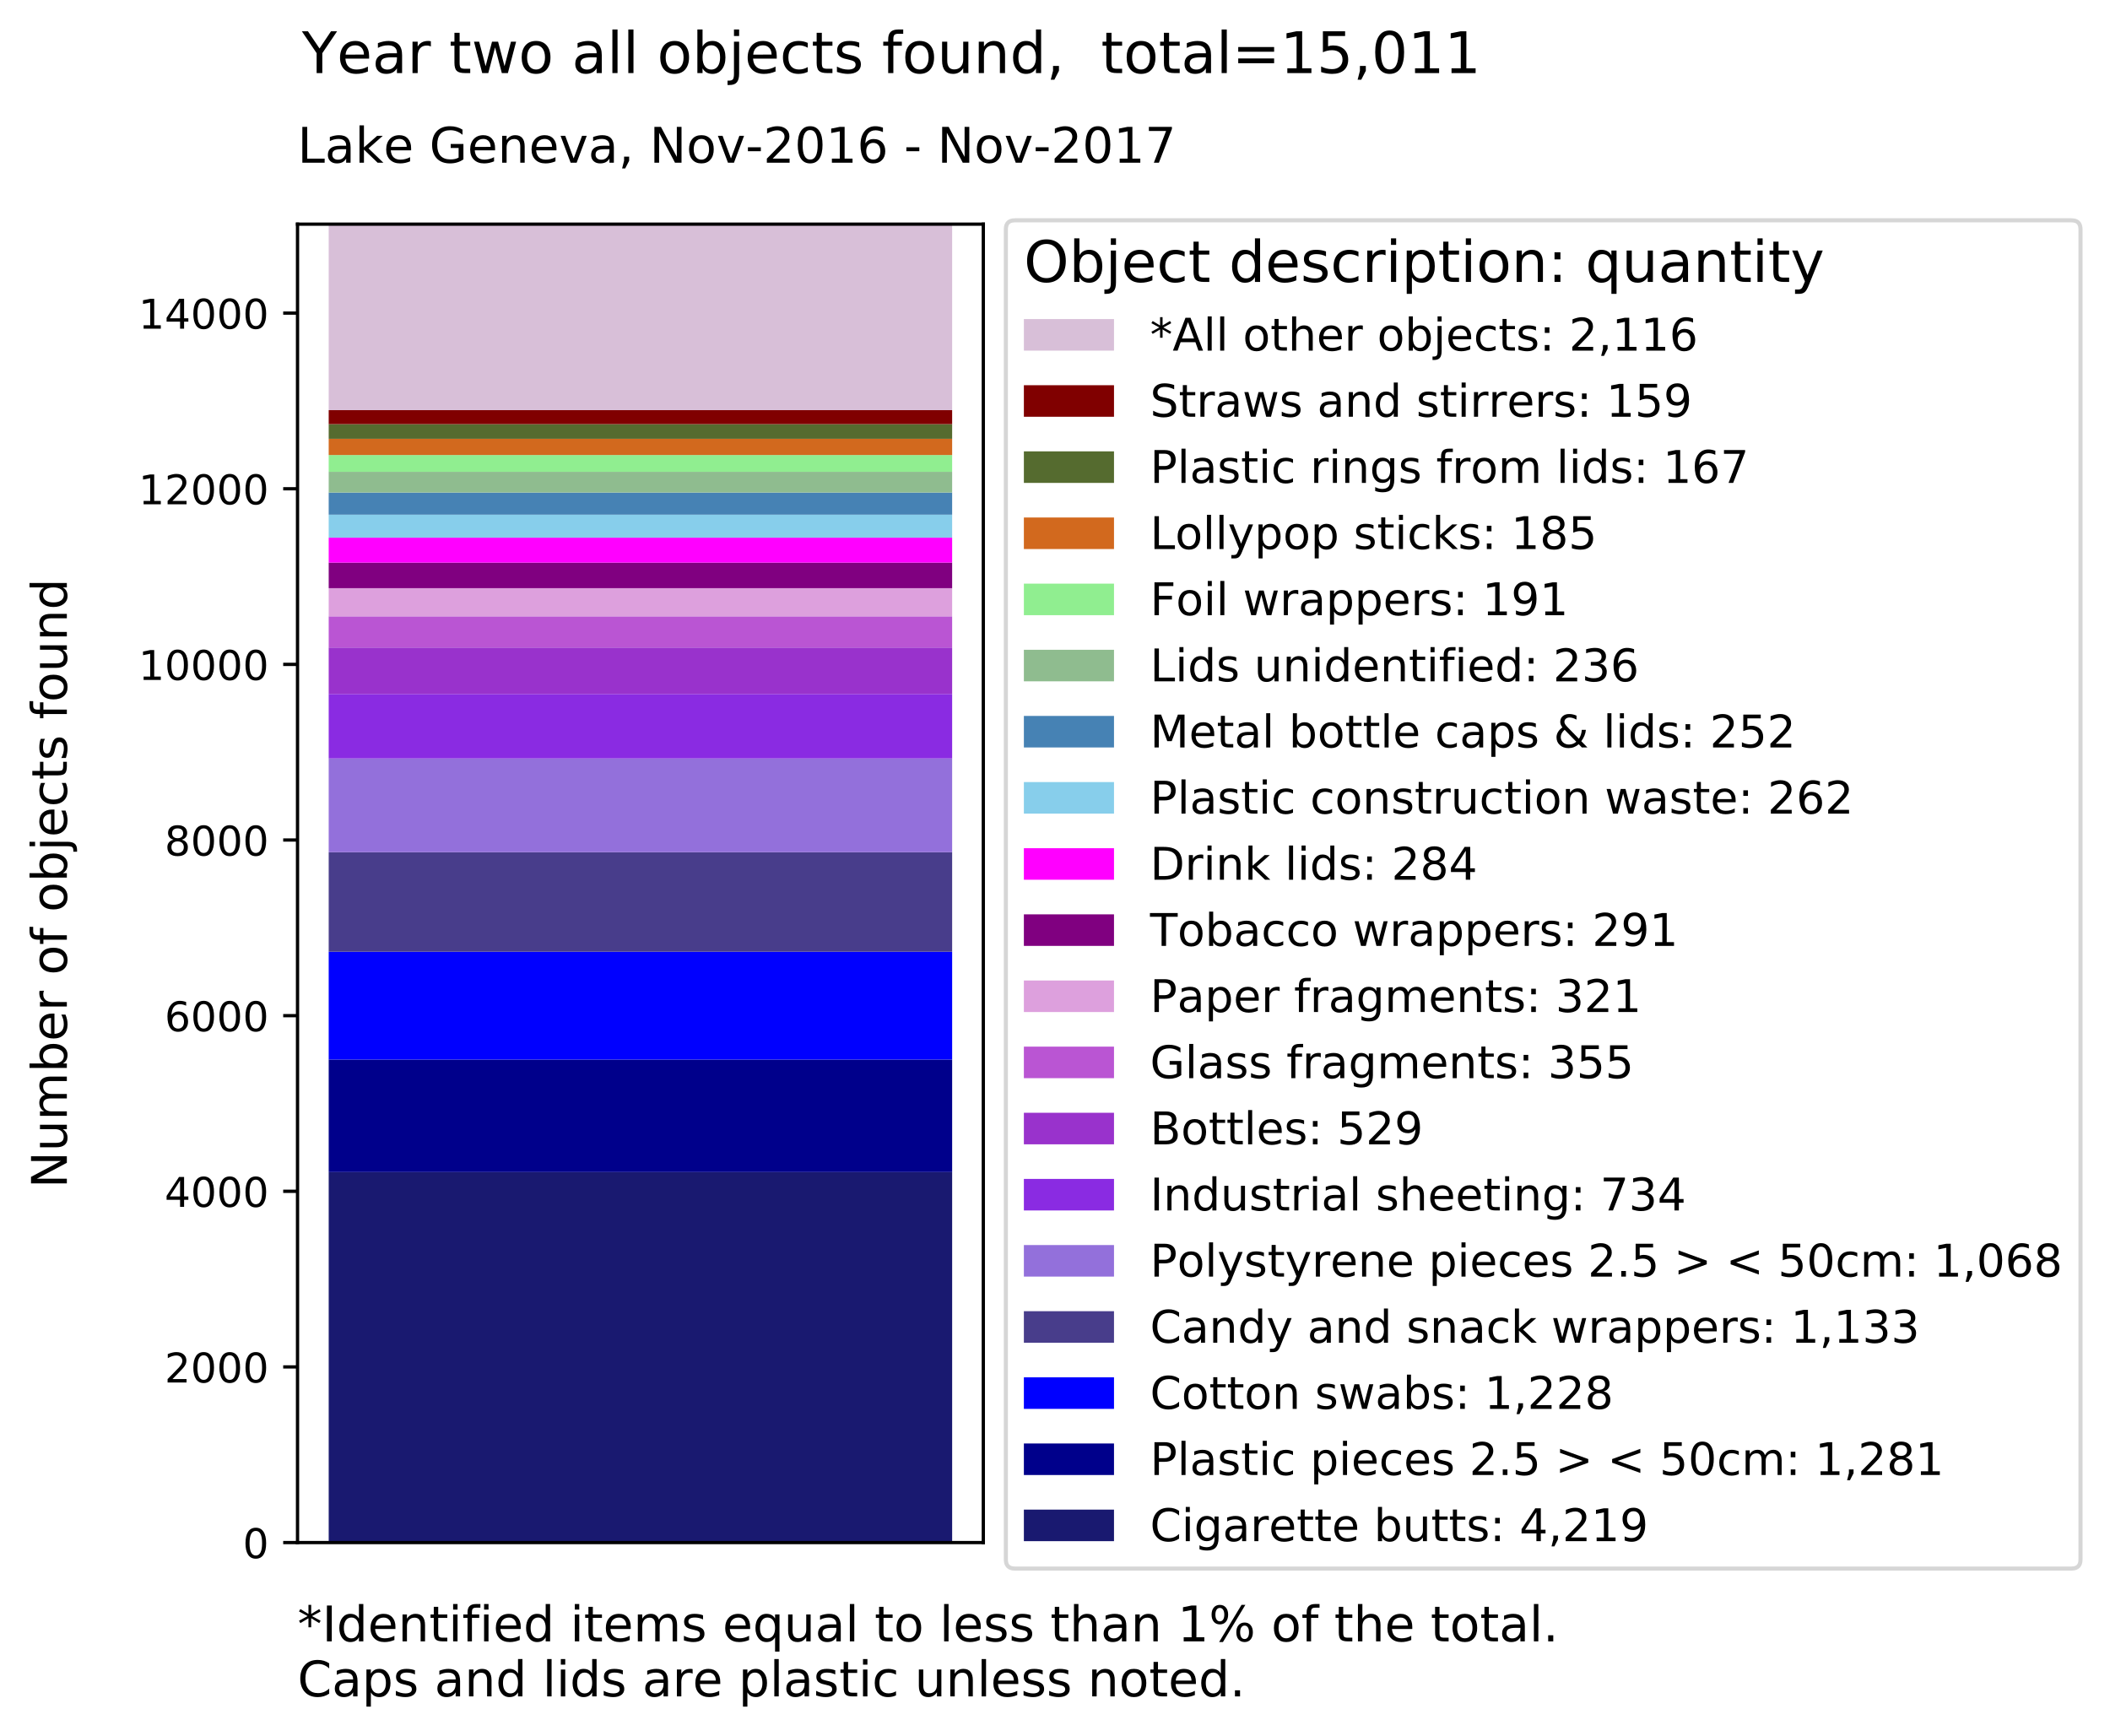 <?xml version="1.0" encoding="utf-8" standalone="no"?>
<!DOCTYPE svg PUBLIC "-//W3C//DTD SVG 1.1//EN"
  "http://www.w3.org/Graphics/SVG/1.1/DTD/svg11.dtd">
<!-- Created with matplotlib (https://matplotlib.org/) -->
<svg height="423.811pt" version="1.1" viewBox="0 0 515.047 423.811" width="515.047pt" xmlns="http://www.w3.org/2000/svg" xmlns:xlink="http://www.w3.org/1999/xlink">
 <defs>
  <style type="text/css">
*{stroke-linecap:butt;stroke-linejoin:round;}
  </style>
 </defs>
 <g id="figure_1">
  <g id="patch_1">
   <path d="M -0 423.811 
L 515.047 423.811 
L 515.047 0 
L -0 0 
z
" style="fill:#ffffff;"/>
  </g>
  <g id="axes_1">
   <g id="patch_2">
    <path d="M 72.626 376.56 
L 240.026 376.56 
L 240.026 54.72 
L 72.626 54.72 
z
" style="fill:#ffffff;"/>
   </g>
   <g id="patch_3">
    <path clip-path="url(#p1cceb5c25f)" d="M 80.235 376.56 
L 232.417 376.56 
L 232.417 286.116 
L 80.235 286.116 
z
" style="fill:#191970;"/>
   </g>
   <g id="patch_4">
    <path clip-path="url(#p1cceb5c25f)" d="M 80.235 286.116 
L 232.417 286.116 
L 232.417 258.654 
L 80.235 258.654 
z
" style="fill:#00008b;"/>
   </g>
   <g id="patch_5">
    <path clip-path="url(#p1cceb5c25f)" d="M 80.235 258.654 
L 232.417 258.654 
L 232.417 232.329 
L 80.235 232.329 
z
" style="fill:#0000ff;"/>
   </g>
   <g id="patch_6">
    <path clip-path="url(#p1cceb5c25f)" d="M 80.235 232.329 
L 232.417 232.329 
L 232.417 208.04 
L 80.235 208.04 
z
" style="fill:#483d8b;"/>
   </g>
   <g id="patch_7">
    <path clip-path="url(#p1cceb5c25f)" d="M 80.235 208.04 
L 232.417 208.04 
L 232.417 185.145 
L 80.235 185.145 
z
" style="fill:#9370db;"/>
   </g>
   <g id="patch_8">
    <path clip-path="url(#p1cceb5c25f)" d="M 80.235 185.145 
L 232.417 185.145 
L 232.417 169.41 
L 80.235 169.41 
z
" style="fill:#8a2be2;"/>
   </g>
   <g id="patch_9">
    <path clip-path="url(#p1cceb5c25f)" d="M 80.235 169.41 
L 232.417 169.41 
L 232.417 158.07 
L 80.235 158.07 
z
" style="fill:#9932cc;"/>
   </g>
   <g id="patch_10">
    <path clip-path="url(#p1cceb5c25f)" d="M 80.235 158.07 
L 232.417 158.07 
L 232.417 150.46 
L 80.235 150.46 
z
" style="fill:#ba55d3;"/>
   </g>
   <g id="patch_11">
    <path clip-path="url(#p1cceb5c25f)" d="M 80.235 150.46 
L 232.417 150.46 
L 232.417 143.578 
L 80.235 143.578 
z
" style="fill:#dda0dd;"/>
   </g>
   <g id="patch_12">
    <path clip-path="url(#p1cceb5c25f)" d="M 80.235 143.578 
L 232.417 143.578 
L 232.417 137.34 
L 80.235 137.34 
z
" style="fill:#800080;"/>
   </g>
   <g id="patch_13">
    <path clip-path="url(#p1cceb5c25f)" d="M 80.235 137.34 
L 232.417 137.34 
L 232.417 131.252 
L 80.235 131.252 
z
" style="fill:#ff00ff;"/>
   </g>
   <g id="patch_14">
    <path clip-path="url(#p1cceb5c25f)" d="M 80.235 131.252 
L 232.417 131.252 
L 232.417 125.635 
L 80.235 125.635 
z
" style="fill:#87ceeb;"/>
   </g>
   <g id="patch_15">
    <path clip-path="url(#p1cceb5c25f)" d="M 80.235 125.635 
L 232.417 125.635 
L 232.417 120.233 
L 80.235 120.233 
z
" style="fill:#4682b4;"/>
   </g>
   <g id="patch_16">
    <path clip-path="url(#p1cceb5c25f)" d="M 80.235 120.233 
L 232.417 120.233 
L 232.417 115.174 
L 80.235 115.174 
z
" style="fill:#8fbc8f;"/>
   </g>
   <g id="patch_17">
    <path clip-path="url(#p1cceb5c25f)" d="M 80.235 115.174 
L 232.417 115.174 
L 232.417 111.079 
L 80.235 111.079 
z
" style="fill:#90ee90;"/>
   </g>
   <g id="patch_18">
    <path clip-path="url(#p1cceb5c25f)" d="M 80.235 111.079 
L 232.417 111.079 
L 232.417 107.113 
L 80.235 107.113 
z
" style="fill:#d2691e;"/>
   </g>
   <g id="patch_19">
    <path clip-path="url(#p1cceb5c25f)" d="M 80.235 107.113 
L 232.417 107.113 
L 232.417 103.533 
L 80.235 103.533 
z
" style="fill:#556b2f;"/>
   </g>
   <g id="patch_20">
    <path clip-path="url(#p1cceb5c25f)" d="M 80.235 103.533 
L 232.417 103.533 
L 232.417 100.124 
L 80.235 100.124 
z
" style="fill:#800000;"/>
   </g>
   <g id="patch_21">
    <path clip-path="url(#p1cceb5c25f)" d="M 80.235 100.124 
L 232.417 100.124 
L 232.417 54.763 
L 80.235 54.763 
z
" style="fill:#d8bfd8;"/>
   </g>
   <g id="matplotlib.axis_1">
    <g id="text_1">
     <!-- *Identified items equal to less than 1% of the total. -->
     <defs>
      <path d="M 47.016 60.891 
L 29.5 51.422 
L 47.016 41.891 
L 44.188 37.109 
L 27.781 47.016 
L 27.781 28.609 
L 22.219 28.609 
L 22.219 47.016 
L 5.812 37.109 
L 2.984 41.891 
L 20.516 51.422 
L 2.984 60.891 
L 5.812 65.719 
L 22.219 55.812 
L 22.219 74.219 
L 27.781 74.219 
L 27.781 55.812 
L 44.188 65.719 
z
" id="DejaVuSans-42"/>
      <path d="M 9.812 72.906 
L 19.672 72.906 
L 19.672 0 
L 9.812 0 
z
" id="DejaVuSans-73"/>
      <path d="M 45.406 46.391 
L 45.406 75.984 
L 54.391 75.984 
L 54.391 0 
L 45.406 0 
L 45.406 8.203 
Q 42.578 3.328 38.25 0.953 
Q 33.938 -1.422 27.875 -1.422 
Q 17.969 -1.422 11.734 6.484 
Q 5.516 14.406 5.516 27.297 
Q 5.516 40.188 11.734 48.094 
Q 17.969 56 27.875 56 
Q 33.938 56 38.25 53.625 
Q 42.578 51.266 45.406 46.391 
z
M 14.797 27.297 
Q 14.797 17.391 18.875 11.75 
Q 22.953 6.109 30.078 6.109 
Q 37.203 6.109 41.297 11.75 
Q 45.406 17.391 45.406 27.297 
Q 45.406 37.203 41.297 42.844 
Q 37.203 48.484 30.078 48.484 
Q 22.953 48.484 18.875 42.844 
Q 14.797 37.203 14.797 27.297 
z
" id="DejaVuSans-100"/>
      <path d="M 56.203 29.594 
L 56.203 25.203 
L 14.891 25.203 
Q 15.484 15.922 20.484 11.062 
Q 25.484 6.203 34.422 6.203 
Q 39.594 6.203 44.453 7.469 
Q 49.312 8.734 54.109 11.281 
L 54.109 2.781 
Q 49.266 0.734 44.188 -0.344 
Q 39.109 -1.422 33.891 -1.422 
Q 20.797 -1.422 13.156 6.188 
Q 5.516 13.812 5.516 26.812 
Q 5.516 40.234 12.766 48.109 
Q 20.016 56 32.328 56 
Q 43.359 56 49.781 48.891 
Q 56.203 41.797 56.203 29.594 
z
M 47.219 32.234 
Q 47.125 39.594 43.094 43.984 
Q 39.062 48.391 32.422 48.391 
Q 24.906 48.391 20.391 44.141 
Q 15.875 39.891 15.188 32.172 
z
" id="DejaVuSans-101"/>
      <path d="M 54.891 33.016 
L 54.891 0 
L 45.906 0 
L 45.906 32.719 
Q 45.906 40.484 42.875 44.328 
Q 39.844 48.188 33.797 48.188 
Q 26.516 48.188 22.312 43.547 
Q 18.109 38.922 18.109 30.906 
L 18.109 0 
L 9.078 0 
L 9.078 54.688 
L 18.109 54.688 
L 18.109 46.188 
Q 21.344 51.125 25.703 53.562 
Q 30.078 56 35.797 56 
Q 45.219 56 50.047 50.172 
Q 54.891 44.344 54.891 33.016 
z
" id="DejaVuSans-110"/>
      <path d="M 18.312 70.219 
L 18.312 54.688 
L 36.812 54.688 
L 36.812 47.703 
L 18.312 47.703 
L 18.312 18.016 
Q 18.312 11.328 20.141 9.422 
Q 21.969 7.516 27.594 7.516 
L 36.812 7.516 
L 36.812 0 
L 27.594 0 
Q 17.188 0 13.234 3.875 
Q 9.281 7.766 9.281 18.016 
L 9.281 47.703 
L 2.688 47.703 
L 2.688 54.688 
L 9.281 54.688 
L 9.281 70.219 
z
" id="DejaVuSans-116"/>
      <path d="M 9.422 54.688 
L 18.406 54.688 
L 18.406 0 
L 9.422 0 
z
M 9.422 75.984 
L 18.406 75.984 
L 18.406 64.594 
L 9.422 64.594 
z
" id="DejaVuSans-105"/>
      <path d="M 37.109 75.984 
L 37.109 68.5 
L 28.516 68.5 
Q 23.688 68.5 21.797 66.547 
Q 19.922 64.594 19.922 59.516 
L 19.922 54.688 
L 34.719 54.688 
L 34.719 47.703 
L 19.922 47.703 
L 19.922 0 
L 10.891 0 
L 10.891 47.703 
L 2.297 47.703 
L 2.297 54.688 
L 10.891 54.688 
L 10.891 58.5 
Q 10.891 67.625 15.141 71.797 
Q 19.391 75.984 28.609 75.984 
z
" id="DejaVuSans-102"/>
      <path id="DejaVuSans-32"/>
      <path d="M 52 44.188 
Q 55.375 50.25 60.062 53.125 
Q 64.75 56 71.094 56 
Q 79.641 56 84.281 50.016 
Q 88.922 44.047 88.922 33.016 
L 88.922 0 
L 79.891 0 
L 79.891 32.719 
Q 79.891 40.578 77.094 44.375 
Q 74.312 48.188 68.609 48.188 
Q 61.625 48.188 57.562 43.547 
Q 53.516 38.922 53.516 30.906 
L 53.516 0 
L 44.484 0 
L 44.484 32.719 
Q 44.484 40.625 41.703 44.406 
Q 38.922 48.188 33.109 48.188 
Q 26.219 48.188 22.156 43.531 
Q 18.109 38.875 18.109 30.906 
L 18.109 0 
L 9.078 0 
L 9.078 54.688 
L 18.109 54.688 
L 18.109 46.188 
Q 21.188 51.219 25.484 53.609 
Q 29.781 56 35.688 56 
Q 41.656 56 45.828 52.969 
Q 50 49.953 52 44.188 
z
" id="DejaVuSans-109"/>
      <path d="M 44.281 53.078 
L 44.281 44.578 
Q 40.484 46.531 36.375 47.5 
Q 32.281 48.484 27.875 48.484 
Q 21.188 48.484 17.844 46.438 
Q 14.5 44.391 14.5 40.281 
Q 14.5 37.156 16.891 35.375 
Q 19.281 33.594 26.516 31.984 
L 29.594 31.297 
Q 39.156 29.25 43.188 25.516 
Q 47.219 21.781 47.219 15.094 
Q 47.219 7.469 41.188 3.016 
Q 35.156 -1.422 24.609 -1.422 
Q 20.219 -1.422 15.453 -0.562 
Q 10.688 0.297 5.422 2 
L 5.422 11.281 
Q 10.406 8.688 15.234 7.391 
Q 20.062 6.109 24.812 6.109 
Q 31.156 6.109 34.562 8.281 
Q 37.984 10.453 37.984 14.406 
Q 37.984 18.062 35.516 20.016 
Q 33.062 21.969 24.703 23.781 
L 21.578 24.516 
Q 13.234 26.266 9.516 29.906 
Q 5.812 33.547 5.812 39.891 
Q 5.812 47.609 11.281 51.797 
Q 16.75 56 26.812 56 
Q 31.781 56 36.172 55.266 
Q 40.578 54.547 44.281 53.078 
z
" id="DejaVuSans-115"/>
      <path d="M 14.797 27.297 
Q 14.797 17.391 18.875 11.75 
Q 22.953 6.109 30.078 6.109 
Q 37.203 6.109 41.297 11.75 
Q 45.406 17.391 45.406 27.297 
Q 45.406 37.203 41.297 42.844 
Q 37.203 48.484 30.078 48.484 
Q 22.953 48.484 18.875 42.844 
Q 14.797 37.203 14.797 27.297 
z
M 45.406 8.203 
Q 42.578 3.328 38.25 0.953 
Q 33.938 -1.422 27.875 -1.422 
Q 17.969 -1.422 11.734 6.484 
Q 5.516 14.406 5.516 27.297 
Q 5.516 40.188 11.734 48.094 
Q 17.969 56 27.875 56 
Q 33.938 56 38.25 53.625 
Q 42.578 51.266 45.406 46.391 
L 45.406 54.688 
L 54.391 54.688 
L 54.391 -20.797 
L 45.406 -20.797 
z
" id="DejaVuSans-113"/>
      <path d="M 8.5 21.578 
L 8.5 54.688 
L 17.484 54.688 
L 17.484 21.922 
Q 17.484 14.156 20.5 10.266 
Q 23.531 6.391 29.594 6.391 
Q 36.859 6.391 41.078 11.031 
Q 45.312 15.672 45.312 23.688 
L 45.312 54.688 
L 54.297 54.688 
L 54.297 0 
L 45.312 0 
L 45.312 8.406 
Q 42.047 3.422 37.719 1 
Q 33.406 -1.422 27.688 -1.422 
Q 18.266 -1.422 13.375 4.438 
Q 8.5 10.297 8.5 21.578 
z
M 31.109 56 
z
" id="DejaVuSans-117"/>
      <path d="M 34.281 27.484 
Q 23.391 27.484 19.188 25 
Q 14.984 22.516 14.984 16.5 
Q 14.984 11.719 18.141 8.906 
Q 21.297 6.109 26.703 6.109 
Q 34.188 6.109 38.703 11.406 
Q 43.219 16.703 43.219 25.484 
L 43.219 27.484 
z
M 52.203 31.203 
L 52.203 0 
L 43.219 0 
L 43.219 8.297 
Q 40.141 3.328 35.547 0.953 
Q 30.953 -1.422 24.312 -1.422 
Q 15.922 -1.422 10.953 3.297 
Q 6 8.016 6 15.922 
Q 6 25.141 12.172 29.828 
Q 18.359 34.516 30.609 34.516 
L 43.219 34.516 
L 43.219 35.406 
Q 43.219 41.609 39.141 45 
Q 35.062 48.391 27.688 48.391 
Q 23 48.391 18.547 47.266 
Q 14.109 46.141 10.016 43.891 
L 10.016 52.203 
Q 14.938 54.109 19.578 55.047 
Q 24.219 56 28.609 56 
Q 40.484 56 46.344 49.844 
Q 52.203 43.703 52.203 31.203 
z
" id="DejaVuSans-97"/>
      <path d="M 9.422 75.984 
L 18.406 75.984 
L 18.406 0 
L 9.422 0 
z
" id="DejaVuSans-108"/>
      <path d="M 30.609 48.391 
Q 23.391 48.391 19.188 42.75 
Q 14.984 37.109 14.984 27.297 
Q 14.984 17.484 19.156 11.844 
Q 23.344 6.203 30.609 6.203 
Q 37.797 6.203 41.984 11.859 
Q 46.188 17.531 46.188 27.297 
Q 46.188 37.016 41.984 42.703 
Q 37.797 48.391 30.609 48.391 
z
M 30.609 56 
Q 42.328 56 49.016 48.375 
Q 55.719 40.766 55.719 27.297 
Q 55.719 13.875 49.016 6.219 
Q 42.328 -1.422 30.609 -1.422 
Q 18.844 -1.422 12.172 6.219 
Q 5.516 13.875 5.516 27.297 
Q 5.516 40.766 12.172 48.375 
Q 18.844 56 30.609 56 
z
" id="DejaVuSans-111"/>
      <path d="M 54.891 33.016 
L 54.891 0 
L 45.906 0 
L 45.906 32.719 
Q 45.906 40.484 42.875 44.328 
Q 39.844 48.188 33.797 48.188 
Q 26.516 48.188 22.312 43.547 
Q 18.109 38.922 18.109 30.906 
L 18.109 0 
L 9.078 0 
L 9.078 75.984 
L 18.109 75.984 
L 18.109 46.188 
Q 21.344 51.125 25.703 53.562 
Q 30.078 56 35.797 56 
Q 45.219 56 50.047 50.172 
Q 54.891 44.344 54.891 33.016 
z
" id="DejaVuSans-104"/>
      <path d="M 12.406 8.297 
L 28.516 8.297 
L 28.516 63.922 
L 10.984 60.406 
L 10.984 69.391 
L 28.422 72.906 
L 38.281 72.906 
L 38.281 8.297 
L 54.391 8.297 
L 54.391 0 
L 12.406 0 
z
" id="DejaVuSans-49"/>
      <path d="M 72.703 32.078 
Q 68.453 32.078 66.031 28.469 
Q 63.625 24.859 63.625 18.406 
Q 63.625 12.062 66.031 8.422 
Q 68.453 4.781 72.703 4.781 
Q 76.859 4.781 79.266 8.422 
Q 81.688 12.062 81.688 18.406 
Q 81.688 24.812 79.266 28.438 
Q 76.859 32.078 72.703 32.078 
z
M 72.703 38.281 
Q 80.422 38.281 84.953 32.906 
Q 89.5 27.547 89.5 18.406 
Q 89.5 9.281 84.938 3.922 
Q 80.375 -1.422 72.703 -1.422 
Q 64.891 -1.422 60.344 3.922 
Q 55.812 9.281 55.812 18.406 
Q 55.812 27.594 60.375 32.938 
Q 64.938 38.281 72.703 38.281 
z
M 22.312 68.016 
Q 18.109 68.016 15.688 64.375 
Q 13.281 60.75 13.281 54.391 
Q 13.281 47.953 15.672 44.328 
Q 18.062 40.719 22.312 40.719 
Q 26.562 40.719 28.969 44.328 
Q 31.391 47.953 31.391 54.391 
Q 31.391 60.688 28.953 64.344 
Q 26.516 68.016 22.312 68.016 
z
M 66.406 74.219 
L 74.219 74.219 
L 28.609 -1.422 
L 20.797 -1.422 
z
M 22.312 74.219 
Q 30.031 74.219 34.609 68.875 
Q 39.203 63.531 39.203 54.391 
Q 39.203 45.172 34.641 39.844 
Q 30.078 34.516 22.312 34.516 
Q 14.547 34.516 10.031 39.859 
Q 5.516 45.219 5.516 54.391 
Q 5.516 63.484 10.047 68.844 
Q 14.594 74.219 22.312 74.219 
z
" id="DejaVuSans-37"/>
      <path d="M 10.688 12.406 
L 21 12.406 
L 21 0 
L 10.688 0 
z
" id="DejaVuSans-46"/>
     </defs>
     <g transform="translate(72.626 400.678)scale(0.12 -0.12)">
      <use xlink:href="#DejaVuSans-42"/>
      <use x="50" xlink:href="#DejaVuSans-73"/>
      <use x="79.492" xlink:href="#DejaVuSans-100"/>
      <use x="142.969" xlink:href="#DejaVuSans-101"/>
      <use x="204.492" xlink:href="#DejaVuSans-110"/>
      <use x="267.871" xlink:href="#DejaVuSans-116"/>
      <use x="307.08" xlink:href="#DejaVuSans-105"/>
      <use x="334.863" xlink:href="#DejaVuSans-102"/>
      <use x="370.068" xlink:href="#DejaVuSans-105"/>
      <use x="397.852" xlink:href="#DejaVuSans-101"/>
      <use x="459.375" xlink:href="#DejaVuSans-100"/>
      <use x="522.852" xlink:href="#DejaVuSans-32"/>
      <use x="554.639" xlink:href="#DejaVuSans-105"/>
      <use x="582.422" xlink:href="#DejaVuSans-116"/>
      <use x="621.631" xlink:href="#DejaVuSans-101"/>
      <use x="683.154" xlink:href="#DejaVuSans-109"/>
      <use x="780.566" xlink:href="#DejaVuSans-115"/>
      <use x="832.666" xlink:href="#DejaVuSans-32"/>
      <use x="864.453" xlink:href="#DejaVuSans-101"/>
      <use x="925.977" xlink:href="#DejaVuSans-113"/>
      <use x="989.453" xlink:href="#DejaVuSans-117"/>
      <use x="1052.832" xlink:href="#DejaVuSans-97"/>
      <use x="1114.111" xlink:href="#DejaVuSans-108"/>
      <use x="1141.895" xlink:href="#DejaVuSans-32"/>
      <use x="1173.682" xlink:href="#DejaVuSans-116"/>
      <use x="1212.891" xlink:href="#DejaVuSans-111"/>
      <use x="1274.072" xlink:href="#DejaVuSans-32"/>
      <use x="1305.859" xlink:href="#DejaVuSans-108"/>
      <use x="1333.643" xlink:href="#DejaVuSans-101"/>
      <use x="1395.166" xlink:href="#DejaVuSans-115"/>
      <use x="1447.266" xlink:href="#DejaVuSans-115"/>
      <use x="1499.365" xlink:href="#DejaVuSans-32"/>
      <use x="1531.152" xlink:href="#DejaVuSans-116"/>
      <use x="1570.361" xlink:href="#DejaVuSans-104"/>
      <use x="1633.74" xlink:href="#DejaVuSans-97"/>
      <use x="1695.02" xlink:href="#DejaVuSans-110"/>
      <use x="1758.398" xlink:href="#DejaVuSans-32"/>
      <use x="1790.186" xlink:href="#DejaVuSans-49"/>
      <use x="1853.809" xlink:href="#DejaVuSans-37"/>
      <use x="1948.828" xlink:href="#DejaVuSans-32"/>
      <use x="1980.615" xlink:href="#DejaVuSans-111"/>
      <use x="2041.797" xlink:href="#DejaVuSans-102"/>
      <use x="2077.002" xlink:href="#DejaVuSans-32"/>
      <use x="2108.789" xlink:href="#DejaVuSans-116"/>
      <use x="2147.998" xlink:href="#DejaVuSans-104"/>
      <use x="2211.377" xlink:href="#DejaVuSans-101"/>
      <use x="2272.9" xlink:href="#DejaVuSans-32"/>
      <use x="2304.688" xlink:href="#DejaVuSans-116"/>
      <use x="2343.896" xlink:href="#DejaVuSans-111"/>
      <use x="2405.078" xlink:href="#DejaVuSans-116"/>
      <use x="2444.287" xlink:href="#DejaVuSans-97"/>
      <use x="2505.566" xlink:href="#DejaVuSans-108"/>
      <use x="2533.35" xlink:href="#DejaVuSans-46"/>
     </g>
     <!-- Caps and lids are plastic unless noted. -->
     <defs>
      <path d="M 64.406 67.281 
L 64.406 56.891 
Q 59.422 61.531 53.781 63.812 
Q 48.141 66.109 41.797 66.109 
Q 29.297 66.109 22.656 58.469 
Q 16.016 50.828 16.016 36.375 
Q 16.016 21.969 22.656 14.328 
Q 29.297 6.688 41.797 6.688 
Q 48.141 6.688 53.781 8.984 
Q 59.422 11.281 64.406 15.922 
L 64.406 5.609 
Q 59.234 2.094 53.438 0.328 
Q 47.656 -1.422 41.219 -1.422 
Q 24.656 -1.422 15.125 8.703 
Q 5.609 18.844 5.609 36.375 
Q 5.609 53.953 15.125 64.078 
Q 24.656 74.219 41.219 74.219 
Q 47.75 74.219 53.531 72.484 
Q 59.328 70.75 64.406 67.281 
z
" id="DejaVuSans-67"/>
      <path d="M 18.109 8.203 
L 18.109 -20.797 
L 9.078 -20.797 
L 9.078 54.688 
L 18.109 54.688 
L 18.109 46.391 
Q 20.953 51.266 25.266 53.625 
Q 29.594 56 35.594 56 
Q 45.562 56 51.781 48.094 
Q 58.016 40.188 58.016 27.297 
Q 58.016 14.406 51.781 6.484 
Q 45.562 -1.422 35.594 -1.422 
Q 29.594 -1.422 25.266 0.953 
Q 20.953 3.328 18.109 8.203 
z
M 48.688 27.297 
Q 48.688 37.203 44.609 42.844 
Q 40.531 48.484 33.406 48.484 
Q 26.266 48.484 22.188 42.844 
Q 18.109 37.203 18.109 27.297 
Q 18.109 17.391 22.188 11.75 
Q 26.266 6.109 33.406 6.109 
Q 40.531 6.109 44.609 11.75 
Q 48.688 17.391 48.688 27.297 
z
" id="DejaVuSans-112"/>
      <path d="M 41.109 46.297 
Q 39.594 47.172 37.812 47.578 
Q 36.031 48 33.891 48 
Q 26.266 48 22.188 43.047 
Q 18.109 38.094 18.109 28.812 
L 18.109 0 
L 9.078 0 
L 9.078 54.688 
L 18.109 54.688 
L 18.109 46.188 
Q 20.953 51.172 25.484 53.578 
Q 30.031 56 36.531 56 
Q 37.453 56 38.578 55.875 
Q 39.703 55.766 41.062 55.516 
z
" id="DejaVuSans-114"/>
      <path d="M 48.781 52.594 
L 48.781 44.188 
Q 44.969 46.297 41.141 47.344 
Q 37.312 48.391 33.406 48.391 
Q 24.656 48.391 19.812 42.844 
Q 14.984 37.312 14.984 27.297 
Q 14.984 17.281 19.812 11.734 
Q 24.656 6.203 33.406 6.203 
Q 37.312 6.203 41.141 7.25 
Q 44.969 8.297 48.781 10.406 
L 48.781 2.094 
Q 45.016 0.344 40.984 -0.531 
Q 36.969 -1.422 32.422 -1.422 
Q 20.062 -1.422 12.781 6.344 
Q 5.516 14.109 5.516 27.297 
Q 5.516 40.672 12.859 48.328 
Q 20.219 56 33.016 56 
Q 37.156 56 41.109 55.141 
Q 45.062 54.297 48.781 52.594 
z
" id="DejaVuSans-99"/>
     </defs>
     <g transform="translate(72.626 414.115)scale(0.12 -0.12)">
      <use xlink:href="#DejaVuSans-67"/>
      <use x="69.824" xlink:href="#DejaVuSans-97"/>
      <use x="131.104" xlink:href="#DejaVuSans-112"/>
      <use x="194.58" xlink:href="#DejaVuSans-115"/>
      <use x="246.68" xlink:href="#DejaVuSans-32"/>
      <use x="278.467" xlink:href="#DejaVuSans-97"/>
      <use x="339.746" xlink:href="#DejaVuSans-110"/>
      <use x="403.125" xlink:href="#DejaVuSans-100"/>
      <use x="466.602" xlink:href="#DejaVuSans-32"/>
      <use x="498.389" xlink:href="#DejaVuSans-108"/>
      <use x="526.172" xlink:href="#DejaVuSans-105"/>
      <use x="553.955" xlink:href="#DejaVuSans-100"/>
      <use x="617.432" xlink:href="#DejaVuSans-115"/>
      <use x="669.531" xlink:href="#DejaVuSans-32"/>
      <use x="701.318" xlink:href="#DejaVuSans-97"/>
      <use x="762.598" xlink:href="#DejaVuSans-114"/>
      <use x="803.68" xlink:href="#DejaVuSans-101"/>
      <use x="865.203" xlink:href="#DejaVuSans-32"/>
      <use x="896.99" xlink:href="#DejaVuSans-112"/>
      <use x="960.467" xlink:href="#DejaVuSans-108"/>
      <use x="988.25" xlink:href="#DejaVuSans-97"/>
      <use x="1049.529" xlink:href="#DejaVuSans-115"/>
      <use x="1101.629" xlink:href="#DejaVuSans-116"/>
      <use x="1140.838" xlink:href="#DejaVuSans-105"/>
      <use x="1168.621" xlink:href="#DejaVuSans-99"/>
      <use x="1223.602" xlink:href="#DejaVuSans-32"/>
      <use x="1255.389" xlink:href="#DejaVuSans-117"/>
      <use x="1318.768" xlink:href="#DejaVuSans-110"/>
      <use x="1382.146" xlink:href="#DejaVuSans-108"/>
      <use x="1409.93" xlink:href="#DejaVuSans-101"/>
      <use x="1471.453" xlink:href="#DejaVuSans-115"/>
      <use x="1523.553" xlink:href="#DejaVuSans-115"/>
      <use x="1575.652" xlink:href="#DejaVuSans-32"/>
      <use x="1607.439" xlink:href="#DejaVuSans-110"/>
      <use x="1670.818" xlink:href="#DejaVuSans-111"/>
      <use x="1732" xlink:href="#DejaVuSans-116"/>
      <use x="1771.209" xlink:href="#DejaVuSans-101"/>
      <use x="1832.732" xlink:href="#DejaVuSans-100"/>
      <use x="1896.209" xlink:href="#DejaVuSans-46"/>
     </g>
    </g>
   </g>
   <g id="matplotlib.axis_2">
    <g id="ytick_1">
     <g id="line2d_1">
      <defs>
       <path d="M 0 0 
L -3.5 0 
" id="m2d2b26fdb4" style="stroke:#000000;stroke-width:0.8;"/>
      </defs>
      <g>
       <use style="stroke:#000000;stroke-width:0.8;" x="72.626" xlink:href="#m2d2b26fdb4" y="376.56"/>
      </g>
     </g>
     <g id="text_2">
      <!-- 0 -->
      <defs>
       <path d="M 31.781 66.406 
Q 24.172 66.406 20.328 58.906 
Q 16.5 51.422 16.5 36.375 
Q 16.5 21.391 20.328 13.891 
Q 24.172 6.391 31.781 6.391 
Q 39.453 6.391 43.281 13.891 
Q 47.125 21.391 47.125 36.375 
Q 47.125 51.422 43.281 58.906 
Q 39.453 66.406 31.781 66.406 
z
M 31.781 74.219 
Q 44.047 74.219 50.516 64.516 
Q 56.984 54.828 56.984 36.375 
Q 56.984 17.969 50.516 8.266 
Q 44.047 -1.422 31.781 -1.422 
Q 19.531 -1.422 13.062 8.266 
Q 6.594 17.969 6.594 36.375 
Q 6.594 54.828 13.062 64.516 
Q 19.531 74.219 31.781 74.219 
z
" id="DejaVuSans-48"/>
      </defs>
      <g transform="translate(59.264 380.359)scale(0.1 -0.1)">
       <use xlink:href="#DejaVuSans-48"/>
      </g>
     </g>
    </g>
    <g id="ytick_2">
     <g id="line2d_2">
      <g>
       <use style="stroke:#000000;stroke-width:0.8;" x="72.626" xlink:href="#m2d2b26fdb4" y="333.685"/>
      </g>
     </g>
     <g id="text_3">
      <!-- 2000 -->
      <defs>
       <path d="M 19.188 8.297 
L 53.609 8.297 
L 53.609 0 
L 7.328 0 
L 7.328 8.297 
Q 12.938 14.109 22.625 23.891 
Q 32.328 33.688 34.812 36.531 
Q 39.547 41.844 41.422 45.531 
Q 43.312 49.219 43.312 52.781 
Q 43.312 58.594 39.234 62.25 
Q 35.156 65.922 28.609 65.922 
Q 23.969 65.922 18.812 64.312 
Q 13.672 62.703 7.812 59.422 
L 7.812 69.391 
Q 13.766 71.781 18.938 73 
Q 24.125 74.219 28.422 74.219 
Q 39.75 74.219 46.484 68.547 
Q 53.219 62.891 53.219 53.422 
Q 53.219 48.922 51.531 44.891 
Q 49.859 40.875 45.406 35.406 
Q 44.188 33.984 37.641 27.219 
Q 31.109 20.453 19.188 8.297 
z
" id="DejaVuSans-50"/>
      </defs>
      <g transform="translate(40.176 337.484)scale(0.1 -0.1)">
       <use xlink:href="#DejaVuSans-50"/>
       <use x="63.623" xlink:href="#DejaVuSans-48"/>
       <use x="127.246" xlink:href="#DejaVuSans-48"/>
       <use x="190.869" xlink:href="#DejaVuSans-48"/>
      </g>
     </g>
    </g>
    <g id="ytick_3">
     <g id="line2d_3">
      <g>
       <use style="stroke:#000000;stroke-width:0.8;" x="72.626" xlink:href="#m2d2b26fdb4" y="290.81"/>
      </g>
     </g>
     <g id="text_4">
      <!-- 4000 -->
      <defs>
       <path d="M 37.797 64.312 
L 12.891 25.391 
L 37.797 25.391 
z
M 35.203 72.906 
L 47.609 72.906 
L 47.609 25.391 
L 58.016 25.391 
L 58.016 17.188 
L 47.609 17.188 
L 47.609 0 
L 37.797 0 
L 37.797 17.188 
L 4.891 17.188 
L 4.891 26.703 
z
" id="DejaVuSans-52"/>
      </defs>
      <g transform="translate(40.176 294.61)scale(0.1 -0.1)">
       <use xlink:href="#DejaVuSans-52"/>
       <use x="63.623" xlink:href="#DejaVuSans-48"/>
       <use x="127.246" xlink:href="#DejaVuSans-48"/>
       <use x="190.869" xlink:href="#DejaVuSans-48"/>
      </g>
     </g>
    </g>
    <g id="ytick_4">
     <g id="line2d_4">
      <g>
       <use style="stroke:#000000;stroke-width:0.8;" x="72.626" xlink:href="#m2d2b26fdb4" y="247.935"/>
      </g>
     </g>
     <g id="text_5">
      <!-- 6000 -->
      <defs>
       <path d="M 33.016 40.375 
Q 26.375 40.375 22.484 35.828 
Q 18.609 31.297 18.609 23.391 
Q 18.609 15.531 22.484 10.953 
Q 26.375 6.391 33.016 6.391 
Q 39.656 6.391 43.531 10.953 
Q 47.406 15.531 47.406 23.391 
Q 47.406 31.297 43.531 35.828 
Q 39.656 40.375 33.016 40.375 
z
M 52.594 71.297 
L 52.594 62.312 
Q 48.875 64.062 45.094 64.984 
Q 41.312 65.922 37.594 65.922 
Q 27.828 65.922 22.672 59.328 
Q 17.531 52.734 16.797 39.406 
Q 19.672 43.656 24.016 45.922 
Q 28.375 48.188 33.594 48.188 
Q 44.578 48.188 50.953 41.516 
Q 57.328 34.859 57.328 23.391 
Q 57.328 12.156 50.688 5.359 
Q 44.047 -1.422 33.016 -1.422 
Q 20.359 -1.422 13.672 8.266 
Q 6.984 17.969 6.984 36.375 
Q 6.984 53.656 15.188 63.938 
Q 23.391 74.219 37.203 74.219 
Q 40.922 74.219 44.703 73.484 
Q 48.484 72.75 52.594 71.297 
z
" id="DejaVuSans-54"/>
      </defs>
      <g transform="translate(40.176 251.735)scale(0.1 -0.1)">
       <use xlink:href="#DejaVuSans-54"/>
       <use x="63.623" xlink:href="#DejaVuSans-48"/>
       <use x="127.246" xlink:href="#DejaVuSans-48"/>
       <use x="190.869" xlink:href="#DejaVuSans-48"/>
      </g>
     </g>
    </g>
    <g id="ytick_5">
     <g id="line2d_5">
      <g>
       <use style="stroke:#000000;stroke-width:0.8;" x="72.626" xlink:href="#m2d2b26fdb4" y="205.061"/>
      </g>
     </g>
     <g id="text_6">
      <!-- 8000 -->
      <defs>
       <path d="M 31.781 34.625 
Q 24.75 34.625 20.719 30.859 
Q 16.703 27.094 16.703 20.516 
Q 16.703 13.922 20.719 10.156 
Q 24.75 6.391 31.781 6.391 
Q 38.812 6.391 42.859 10.172 
Q 46.922 13.969 46.922 20.516 
Q 46.922 27.094 42.891 30.859 
Q 38.875 34.625 31.781 34.625 
z
M 21.922 38.812 
Q 15.578 40.375 12.031 44.719 
Q 8.5 49.078 8.5 55.328 
Q 8.5 64.062 14.719 69.141 
Q 20.953 74.219 31.781 74.219 
Q 42.672 74.219 48.875 69.141 
Q 55.078 64.062 55.078 55.328 
Q 55.078 49.078 51.531 44.719 
Q 48 40.375 41.703 38.812 
Q 48.828 37.156 52.797 32.312 
Q 56.781 27.484 56.781 20.516 
Q 56.781 9.906 50.312 4.234 
Q 43.844 -1.422 31.781 -1.422 
Q 19.734 -1.422 13.25 4.234 
Q 6.781 9.906 6.781 20.516 
Q 6.781 27.484 10.781 32.312 
Q 14.797 37.156 21.922 38.812 
z
M 18.312 54.391 
Q 18.312 48.734 21.844 45.562 
Q 25.391 42.391 31.781 42.391 
Q 38.141 42.391 41.719 45.562 
Q 45.312 48.734 45.312 54.391 
Q 45.312 60.062 41.719 63.234 
Q 38.141 66.406 31.781 66.406 
Q 25.391 66.406 21.844 63.234 
Q 18.312 60.062 18.312 54.391 
z
" id="DejaVuSans-56"/>
      </defs>
      <g transform="translate(40.176 208.86)scale(0.1 -0.1)">
       <use xlink:href="#DejaVuSans-56"/>
       <use x="63.623" xlink:href="#DejaVuSans-48"/>
       <use x="127.246" xlink:href="#DejaVuSans-48"/>
       <use x="190.869" xlink:href="#DejaVuSans-48"/>
      </g>
     </g>
    </g>
    <g id="ytick_6">
     <g id="line2d_6">
      <g>
       <use style="stroke:#000000;stroke-width:0.8;" x="72.626" xlink:href="#m2d2b26fdb4" y="162.186"/>
      </g>
     </g>
     <g id="text_7">
      <!-- 10000 -->
      <g transform="translate(33.814 165.985)scale(0.1 -0.1)">
       <use xlink:href="#DejaVuSans-49"/>
       <use x="63.623" xlink:href="#DejaVuSans-48"/>
       <use x="127.246" xlink:href="#DejaVuSans-48"/>
       <use x="190.869" xlink:href="#DejaVuSans-48"/>
       <use x="254.492" xlink:href="#DejaVuSans-48"/>
      </g>
     </g>
    </g>
    <g id="ytick_7">
     <g id="line2d_7">
      <g>
       <use style="stroke:#000000;stroke-width:0.8;" x="72.626" xlink:href="#m2d2b26fdb4" y="119.311"/>
      </g>
     </g>
     <g id="text_8">
      <!-- 12000 -->
      <g transform="translate(33.814 123.11)scale(0.1 -0.1)">
       <use xlink:href="#DejaVuSans-49"/>
       <use x="63.623" xlink:href="#DejaVuSans-50"/>
       <use x="127.246" xlink:href="#DejaVuSans-48"/>
       <use x="190.869" xlink:href="#DejaVuSans-48"/>
       <use x="254.492" xlink:href="#DejaVuSans-48"/>
      </g>
     </g>
    </g>
    <g id="ytick_8">
     <g id="line2d_8">
      <g>
       <use style="stroke:#000000;stroke-width:0.8;" x="72.626" xlink:href="#m2d2b26fdb4" y="76.436"/>
      </g>
     </g>
     <g id="text_9">
      <!-- 14000 -->
      <g transform="translate(33.814 80.235)scale(0.1 -0.1)">
       <use xlink:href="#DejaVuSans-49"/>
       <use x="63.623" xlink:href="#DejaVuSans-52"/>
       <use x="127.246" xlink:href="#DejaVuSans-48"/>
       <use x="190.869" xlink:href="#DejaVuSans-48"/>
       <use x="254.492" xlink:href="#DejaVuSans-48"/>
      </g>
     </g>
    </g>
    <g id="text_10">
     <!-- Number of objects found -->
     <defs>
      <path d="M 9.812 72.906 
L 23.094 72.906 
L 55.422 11.922 
L 55.422 72.906 
L 64.984 72.906 
L 64.984 0 
L 51.703 0 
L 19.391 60.984 
L 19.391 0 
L 9.812 0 
z
" id="DejaVuSans-78"/>
      <path d="M 48.688 27.297 
Q 48.688 37.203 44.609 42.844 
Q 40.531 48.484 33.406 48.484 
Q 26.266 48.484 22.188 42.844 
Q 18.109 37.203 18.109 27.297 
Q 18.109 17.391 22.188 11.75 
Q 26.266 6.109 33.406 6.109 
Q 40.531 6.109 44.609 11.75 
Q 48.688 17.391 48.688 27.297 
z
M 18.109 46.391 
Q 20.953 51.266 25.266 53.625 
Q 29.594 56 35.594 56 
Q 45.562 56 51.781 48.094 
Q 58.016 40.188 58.016 27.297 
Q 58.016 14.406 51.781 6.484 
Q 45.562 -1.422 35.594 -1.422 
Q 29.594 -1.422 25.266 0.953 
Q 20.953 3.328 18.109 8.203 
L 18.109 0 
L 9.078 0 
L 9.078 75.984 
L 18.109 75.984 
z
" id="DejaVuSans-98"/>
      <path d="M 9.422 54.688 
L 18.406 54.688 
L 18.406 -0.984 
Q 18.406 -11.422 14.422 -16.109 
Q 10.453 -20.797 1.609 -20.797 
L -1.812 -20.797 
L -1.812 -13.188 
L 0.594 -13.188 
Q 5.719 -13.188 7.562 -10.812 
Q 9.422 -8.453 9.422 -0.984 
z
M 9.422 75.984 
L 18.406 75.984 
L 18.406 64.594 
L 9.422 64.594 
z
" id="DejaVuSans-106"/>
     </defs>
     <g transform="translate(16.318 290.061)rotate(-90)scale(0.12 -0.12)">
      <use xlink:href="#DejaVuSans-78"/>
      <use x="74.805" xlink:href="#DejaVuSans-117"/>
      <use x="138.184" xlink:href="#DejaVuSans-109"/>
      <use x="235.596" xlink:href="#DejaVuSans-98"/>
      <use x="299.072" xlink:href="#DejaVuSans-101"/>
      <use x="360.596" xlink:href="#DejaVuSans-114"/>
      <use x="401.709" xlink:href="#DejaVuSans-32"/>
      <use x="433.496" xlink:href="#DejaVuSans-111"/>
      <use x="494.678" xlink:href="#DejaVuSans-102"/>
      <use x="529.883" xlink:href="#DejaVuSans-32"/>
      <use x="561.67" xlink:href="#DejaVuSans-111"/>
      <use x="622.852" xlink:href="#DejaVuSans-98"/>
      <use x="686.328" xlink:href="#DejaVuSans-106"/>
      <use x="714.111" xlink:href="#DejaVuSans-101"/>
      <use x="775.635" xlink:href="#DejaVuSans-99"/>
      <use x="830.615" xlink:href="#DejaVuSans-116"/>
      <use x="869.824" xlink:href="#DejaVuSans-115"/>
      <use x="921.924" xlink:href="#DejaVuSans-32"/>
      <use x="953.711" xlink:href="#DejaVuSans-102"/>
      <use x="988.916" xlink:href="#DejaVuSans-111"/>
      <use x="1050.098" xlink:href="#DejaVuSans-117"/>
      <use x="1113.477" xlink:href="#DejaVuSans-110"/>
      <use x="1176.855" xlink:href="#DejaVuSans-100"/>
     </g>
    </g>
   </g>
   <g id="patch_22">
    <path d="M 72.626 376.56 
L 72.626 54.72 
" style="fill:none;stroke:#000000;stroke-linecap:square;stroke-linejoin:miter;stroke-width:0.8;"/>
   </g>
   <g id="patch_23">
    <path d="M 240.026 376.56 
L 240.026 54.72 
" style="fill:none;stroke:#000000;stroke-linecap:square;stroke-linejoin:miter;stroke-width:0.8;"/>
   </g>
   <g id="patch_24">
    <path d="M 72.626 376.56 
L 240.026 376.56 
" style="fill:none;stroke:#000000;stroke-linecap:square;stroke-linejoin:miter;stroke-width:0.8;"/>
   </g>
   <g id="patch_25">
    <path d="M 72.626 54.72 
L 240.026 54.72 
" style="fill:none;stroke:#000000;stroke-linecap:square;stroke-linejoin:miter;stroke-width:0.8;"/>
   </g>
   <g id="text_11">
    <!-- Lake Geneva, Nov-2016 - Nov-2017 -->
    <defs>
     <path d="M 9.812 72.906 
L 19.672 72.906 
L 19.672 8.297 
L 55.172 8.297 
L 55.172 0 
L 9.812 0 
z
" id="DejaVuSans-76"/>
     <path d="M 9.078 75.984 
L 18.109 75.984 
L 18.109 31.109 
L 44.922 54.688 
L 56.391 54.688 
L 27.391 29.109 
L 57.625 0 
L 45.906 0 
L 18.109 26.703 
L 18.109 0 
L 9.078 0 
z
" id="DejaVuSans-107"/>
     <path d="M 59.516 10.406 
L 59.516 29.984 
L 43.406 29.984 
L 43.406 38.094 
L 69.281 38.094 
L 69.281 6.781 
Q 63.578 2.734 56.688 0.656 
Q 49.812 -1.422 42 -1.422 
Q 24.906 -1.422 15.25 8.562 
Q 5.609 18.562 5.609 36.375 
Q 5.609 54.25 15.25 64.234 
Q 24.906 74.219 42 74.219 
Q 49.125 74.219 55.547 72.453 
Q 61.969 70.703 67.391 67.281 
L 67.391 56.781 
Q 61.922 61.422 55.766 63.766 
Q 49.609 66.109 42.828 66.109 
Q 29.438 66.109 22.719 58.641 
Q 16.016 51.172 16.016 36.375 
Q 16.016 21.625 22.719 14.156 
Q 29.438 6.688 42.828 6.688 
Q 48.047 6.688 52.141 7.594 
Q 56.25 8.5 59.516 10.406 
z
" id="DejaVuSans-71"/>
     <path d="M 2.984 54.688 
L 12.5 54.688 
L 29.594 8.797 
L 46.688 54.688 
L 56.203 54.688 
L 35.688 0 
L 23.484 0 
z
" id="DejaVuSans-118"/>
     <path d="M 11.719 12.406 
L 22.016 12.406 
L 22.016 4 
L 14.016 -11.625 
L 7.719 -11.625 
L 11.719 4 
z
" id="DejaVuSans-44"/>
     <path d="M 4.891 31.391 
L 31.203 31.391 
L 31.203 23.391 
L 4.891 23.391 
z
" id="DejaVuSans-45"/>
     <path d="M 8.203 72.906 
L 55.078 72.906 
L 55.078 68.703 
L 28.609 0 
L 18.312 0 
L 43.219 64.594 
L 8.203 64.594 
z
" id="DejaVuSans-55"/>
    </defs>
    <g transform="translate(72.626 39.72)scale(0.12 -0.12)">
     <use xlink:href="#DejaVuSans-76"/>
     <use x="55.713" xlink:href="#DejaVuSans-97"/>
     <use x="116.992" xlink:href="#DejaVuSans-107"/>
     <use x="174.855" xlink:href="#DejaVuSans-101"/>
     <use x="236.379" xlink:href="#DejaVuSans-32"/>
     <use x="268.166" xlink:href="#DejaVuSans-71"/>
     <use x="345.656" xlink:href="#DejaVuSans-101"/>
     <use x="407.18" xlink:href="#DejaVuSans-110"/>
     <use x="470.559" xlink:href="#DejaVuSans-101"/>
     <use x="532.082" xlink:href="#DejaVuSans-118"/>
     <use x="591.262" xlink:href="#DejaVuSans-97"/>
     <use x="652.541" xlink:href="#DejaVuSans-44"/>
     <use x="684.328" xlink:href="#DejaVuSans-32"/>
     <use x="716.115" xlink:href="#DejaVuSans-78"/>
     <use x="790.92" xlink:href="#DejaVuSans-111"/>
     <use x="852.102" xlink:href="#DejaVuSans-118"/>
     <use x="911.25" xlink:href="#DejaVuSans-45"/>
     <use x="947.334" xlink:href="#DejaVuSans-50"/>
     <use x="1010.957" xlink:href="#DejaVuSans-48"/>
     <use x="1074.58" xlink:href="#DejaVuSans-49"/>
     <use x="1138.203" xlink:href="#DejaVuSans-54"/>
     <use x="1201.826" xlink:href="#DejaVuSans-32"/>
     <use x="1233.613" xlink:href="#DejaVuSans-45"/>
     <use x="1269.697" xlink:href="#DejaVuSans-32"/>
     <use x="1301.484" xlink:href="#DejaVuSans-78"/>
     <use x="1376.289" xlink:href="#DejaVuSans-111"/>
     <use x="1437.471" xlink:href="#DejaVuSans-118"/>
     <use x="1496.619" xlink:href="#DejaVuSans-45"/>
     <use x="1532.703" xlink:href="#DejaVuSans-50"/>
     <use x="1596.326" xlink:href="#DejaVuSans-48"/>
     <use x="1659.949" xlink:href="#DejaVuSans-49"/>
     <use x="1723.572" xlink:href="#DejaVuSans-55"/>
    </g>
   </g>
   <g id="legend_1">
    <g id="patch_26">
     <path d="M 247.726 382.905 
L 505.647 382.905 
Q 507.847 382.905 507.847 380.705 
L 507.847 55.983 
Q 507.847 53.783 505.647 53.783 
L 247.726 53.783 
Q 245.526 53.783 245.526 55.983 
L 245.526 380.705 
Q 245.526 382.905 247.726 382.905 
z
" style="fill:#ffffff;opacity:0.8;stroke:#cccccc;stroke-linejoin:miter;"/>
    </g>
    <g id="text_12">
     <!-- Object description: quantity -->
     <defs>
      <path d="M 39.406 66.219 
Q 28.656 66.219 22.328 58.203 
Q 16.016 50.203 16.016 36.375 
Q 16.016 22.609 22.328 14.594 
Q 28.656 6.594 39.406 6.594 
Q 50.141 6.594 56.422 14.594 
Q 62.703 22.609 62.703 36.375 
Q 62.703 50.203 56.422 58.203 
Q 50.141 66.219 39.406 66.219 
z
M 39.406 74.219 
Q 54.734 74.219 63.906 63.938 
Q 73.094 53.656 73.094 36.375 
Q 73.094 19.141 63.906 8.859 
Q 54.734 -1.422 39.406 -1.422 
Q 24.031 -1.422 14.812 8.828 
Q 5.609 19.094 5.609 36.375 
Q 5.609 53.656 14.812 63.938 
Q 24.031 74.219 39.406 74.219 
z
" id="DejaVuSans-79"/>
      <path d="M 11.719 12.406 
L 22.016 12.406 
L 22.016 0 
L 11.719 0 
z
M 11.719 51.703 
L 22.016 51.703 
L 22.016 39.312 
L 11.719 39.312 
z
" id="DejaVuSans-58"/>
      <path d="M 32.172 -5.078 
Q 28.375 -14.844 24.75 -17.812 
Q 21.141 -20.797 15.094 -20.797 
L 7.906 -20.797 
L 7.906 -13.281 
L 13.188 -13.281 
Q 16.891 -13.281 18.938 -11.516 
Q 21 -9.766 23.484 -3.219 
L 25.094 0.875 
L 2.984 54.688 
L 12.5 54.688 
L 29.594 11.922 
L 46.688 54.688 
L 56.203 54.688 
z
" id="DejaVuSans-121"/>
     </defs>
     <g transform="translate(249.926 68.821)scale(0.14 -0.14)">
      <use xlink:href="#DejaVuSans-79"/>
      <use x="78.711" xlink:href="#DejaVuSans-98"/>
      <use x="142.188" xlink:href="#DejaVuSans-106"/>
      <use x="169.971" xlink:href="#DejaVuSans-101"/>
      <use x="231.494" xlink:href="#DejaVuSans-99"/>
      <use x="286.475" xlink:href="#DejaVuSans-116"/>
      <use x="325.684" xlink:href="#DejaVuSans-32"/>
      <use x="357.471" xlink:href="#DejaVuSans-100"/>
      <use x="420.947" xlink:href="#DejaVuSans-101"/>
      <use x="482.471" xlink:href="#DejaVuSans-115"/>
      <use x="534.57" xlink:href="#DejaVuSans-99"/>
      <use x="589.551" xlink:href="#DejaVuSans-114"/>
      <use x="630.664" xlink:href="#DejaVuSans-105"/>
      <use x="658.447" xlink:href="#DejaVuSans-112"/>
      <use x="721.924" xlink:href="#DejaVuSans-116"/>
      <use x="761.133" xlink:href="#DejaVuSans-105"/>
      <use x="788.916" xlink:href="#DejaVuSans-111"/>
      <use x="850.098" xlink:href="#DejaVuSans-110"/>
      <use x="913.477" xlink:href="#DejaVuSans-58"/>
      <use x="947.168" xlink:href="#DejaVuSans-32"/>
      <use x="978.955" xlink:href="#DejaVuSans-113"/>
      <use x="1042.432" xlink:href="#DejaVuSans-117"/>
      <use x="1105.811" xlink:href="#DejaVuSans-97"/>
      <use x="1167.09" xlink:href="#DejaVuSans-110"/>
      <use x="1230.469" xlink:href="#DejaVuSans-116"/>
      <use x="1269.678" xlink:href="#DejaVuSans-105"/>
      <use x="1297.461" xlink:href="#DejaVuSans-116"/>
      <use x="1336.67" xlink:href="#DejaVuSans-121"/>
     </g>
    </g>
    <g id="patch_27">
     <path d="M 249.926 85.591 
L 271.926 85.591 
L 271.926 77.891 
L 249.926 77.891 
z
" style="fill:#d8bfd8;"/>
    </g>
    <g id="text_13">
     <!-- *All other objects: 2,116 -->
     <defs>
      <path d="M 34.188 63.188 
L 20.797 26.906 
L 47.609 26.906 
z
M 28.609 72.906 
L 39.797 72.906 
L 67.578 0 
L 57.328 0 
L 50.688 18.703 
L 17.828 18.703 
L 11.188 0 
L 0.781 0 
z
" id="DejaVuSans-65"/>
     </defs>
     <g transform="translate(280.726 85.591)scale(0.11 -0.11)">
      <use xlink:href="#DejaVuSans-42"/>
      <use x="50" xlink:href="#DejaVuSans-65"/>
      <use x="118.408" xlink:href="#DejaVuSans-108"/>
      <use x="146.191" xlink:href="#DejaVuSans-108"/>
      <use x="173.975" xlink:href="#DejaVuSans-32"/>
      <use x="205.762" xlink:href="#DejaVuSans-111"/>
      <use x="266.943" xlink:href="#DejaVuSans-116"/>
      <use x="306.152" xlink:href="#DejaVuSans-104"/>
      <use x="369.531" xlink:href="#DejaVuSans-101"/>
      <use x="431.055" xlink:href="#DejaVuSans-114"/>
      <use x="472.168" xlink:href="#DejaVuSans-32"/>
      <use x="503.955" xlink:href="#DejaVuSans-111"/>
      <use x="565.137" xlink:href="#DejaVuSans-98"/>
      <use x="628.613" xlink:href="#DejaVuSans-106"/>
      <use x="656.396" xlink:href="#DejaVuSans-101"/>
      <use x="717.92" xlink:href="#DejaVuSans-99"/>
      <use x="772.9" xlink:href="#DejaVuSans-116"/>
      <use x="812.109" xlink:href="#DejaVuSans-115"/>
      <use x="864.209" xlink:href="#DejaVuSans-58"/>
      <use x="897.9" xlink:href="#DejaVuSans-32"/>
      <use x="929.688" xlink:href="#DejaVuSans-50"/>
      <use x="993.311" xlink:href="#DejaVuSans-44"/>
      <use x="1025.098" xlink:href="#DejaVuSans-49"/>
      <use x="1088.721" xlink:href="#DejaVuSans-49"/>
      <use x="1152.344" xlink:href="#DejaVuSans-54"/>
     </g>
    </g>
    <g id="patch_28">
     <path d="M 249.926 101.737 
L 271.926 101.737 
L 271.926 94.037 
L 249.926 94.037 
z
" style="fill:#800000;"/>
    </g>
    <g id="text_14">
     <!-- Straws and stirrers: 159 -->
     <defs>
      <path d="M 53.516 70.516 
L 53.516 60.891 
Q 47.906 63.578 42.922 64.891 
Q 37.938 66.219 33.297 66.219 
Q 25.25 66.219 20.875 63.094 
Q 16.5 59.969 16.5 54.203 
Q 16.5 49.359 19.406 46.891 
Q 22.312 44.438 30.422 42.922 
L 36.375 41.703 
Q 47.406 39.594 52.656 34.297 
Q 57.906 29 57.906 20.125 
Q 57.906 9.516 50.797 4.047 
Q 43.703 -1.422 29.984 -1.422 
Q 24.812 -1.422 18.969 -0.25 
Q 13.141 0.922 6.891 3.219 
L 6.891 13.375 
Q 12.891 10.016 18.656 8.297 
Q 24.422 6.594 29.984 6.594 
Q 38.422 6.594 43.016 9.906 
Q 47.609 13.234 47.609 19.391 
Q 47.609 24.75 44.312 27.781 
Q 41.016 30.812 33.5 32.328 
L 27.484 33.5 
Q 16.453 35.688 11.516 40.375 
Q 6.594 45.062 6.594 53.422 
Q 6.594 63.094 13.406 68.656 
Q 20.219 74.219 32.172 74.219 
Q 37.312 74.219 42.625 73.281 
Q 47.953 72.359 53.516 70.516 
z
" id="DejaVuSans-83"/>
      <path d="M 4.203 54.688 
L 13.188 54.688 
L 24.422 12.016 
L 35.594 54.688 
L 46.188 54.688 
L 57.422 12.016 
L 68.609 54.688 
L 77.594 54.688 
L 63.281 0 
L 52.688 0 
L 40.922 44.828 
L 29.109 0 
L 18.5 0 
z
" id="DejaVuSans-119"/>
      <path d="M 10.797 72.906 
L 49.516 72.906 
L 49.516 64.594 
L 19.828 64.594 
L 19.828 46.734 
Q 21.969 47.469 24.109 47.828 
Q 26.266 48.188 28.422 48.188 
Q 40.625 48.188 47.75 41.5 
Q 54.891 34.812 54.891 23.391 
Q 54.891 11.625 47.562 5.094 
Q 40.234 -1.422 26.906 -1.422 
Q 22.312 -1.422 17.547 -0.641 
Q 12.797 0.141 7.719 1.703 
L 7.719 11.625 
Q 12.109 9.234 16.797 8.062 
Q 21.484 6.891 26.703 6.891 
Q 35.156 6.891 40.078 11.328 
Q 45.016 15.766 45.016 23.391 
Q 45.016 31 40.078 35.438 
Q 35.156 39.891 26.703 39.891 
Q 22.75 39.891 18.812 39.016 
Q 14.891 38.141 10.797 36.281 
z
" id="DejaVuSans-53"/>
      <path d="M 10.984 1.516 
L 10.984 10.5 
Q 14.703 8.734 18.5 7.812 
Q 22.312 6.891 25.984 6.891 
Q 35.75 6.891 40.891 13.453 
Q 46.047 20.016 46.781 33.406 
Q 43.953 29.203 39.594 26.953 
Q 35.25 24.703 29.984 24.703 
Q 19.047 24.703 12.672 31.312 
Q 6.297 37.938 6.297 49.422 
Q 6.297 60.641 12.938 67.422 
Q 19.578 74.219 30.609 74.219 
Q 43.266 74.219 49.922 64.516 
Q 56.594 54.828 56.594 36.375 
Q 56.594 19.141 48.406 8.859 
Q 40.234 -1.422 26.422 -1.422 
Q 22.703 -1.422 18.891 -0.688 
Q 15.094 0.047 10.984 1.516 
z
M 30.609 32.422 
Q 37.25 32.422 41.125 36.953 
Q 45.016 41.5 45.016 49.422 
Q 45.016 57.281 41.125 61.844 
Q 37.25 66.406 30.609 66.406 
Q 23.969 66.406 20.094 61.844 
Q 16.219 57.281 16.219 49.422 
Q 16.219 41.5 20.094 36.953 
Q 23.969 32.422 30.609 32.422 
z
" id="DejaVuSans-57"/>
     </defs>
     <g transform="translate(280.726 101.737)scale(0.11 -0.11)">
      <use xlink:href="#DejaVuSans-83"/>
      <use x="63.477" xlink:href="#DejaVuSans-116"/>
      <use x="102.686" xlink:href="#DejaVuSans-114"/>
      <use x="143.799" xlink:href="#DejaVuSans-97"/>
      <use x="205.078" xlink:href="#DejaVuSans-119"/>
      <use x="286.865" xlink:href="#DejaVuSans-115"/>
      <use x="338.965" xlink:href="#DejaVuSans-32"/>
      <use x="370.752" xlink:href="#DejaVuSans-97"/>
      <use x="432.031" xlink:href="#DejaVuSans-110"/>
      <use x="495.41" xlink:href="#DejaVuSans-100"/>
      <use x="558.887" xlink:href="#DejaVuSans-32"/>
      <use x="590.674" xlink:href="#DejaVuSans-115"/>
      <use x="642.773" xlink:href="#DejaVuSans-116"/>
      <use x="681.982" xlink:href="#DejaVuSans-105"/>
      <use x="709.766" xlink:href="#DejaVuSans-114"/>
      <use x="750.863" xlink:href="#DejaVuSans-114"/>
      <use x="791.945" xlink:href="#DejaVuSans-101"/>
      <use x="853.469" xlink:href="#DejaVuSans-114"/>
      <use x="894.582" xlink:href="#DejaVuSans-115"/>
      <use x="946.682" xlink:href="#DejaVuSans-58"/>
      <use x="980.373" xlink:href="#DejaVuSans-32"/>
      <use x="1012.16" xlink:href="#DejaVuSans-49"/>
      <use x="1075.783" xlink:href="#DejaVuSans-53"/>
      <use x="1139.406" xlink:href="#DejaVuSans-57"/>
     </g>
    </g>
    <g id="patch_29">
     <path d="M 249.926 117.883 
L 271.926 117.883 
L 271.926 110.183 
L 249.926 110.183 
z
" style="fill:#556b2f;"/>
    </g>
    <g id="text_15">
     <!-- Plastic rings from lids: 167 -->
     <defs>
      <path d="M 19.672 64.797 
L 19.672 37.406 
L 32.078 37.406 
Q 38.969 37.406 42.719 40.969 
Q 46.484 44.531 46.484 51.125 
Q 46.484 57.672 42.719 61.234 
Q 38.969 64.797 32.078 64.797 
z
M 9.812 72.906 
L 32.078 72.906 
Q 44.344 72.906 50.609 67.359 
Q 56.891 61.812 56.891 51.125 
Q 56.891 40.328 50.609 34.812 
Q 44.344 29.297 32.078 29.297 
L 19.672 29.297 
L 19.672 0 
L 9.812 0 
z
" id="DejaVuSans-80"/>
      <path d="M 45.406 27.984 
Q 45.406 37.75 41.375 43.109 
Q 37.359 48.484 30.078 48.484 
Q 22.859 48.484 18.828 43.109 
Q 14.797 37.75 14.797 27.984 
Q 14.797 18.266 18.828 12.891 
Q 22.859 7.516 30.078 7.516 
Q 37.359 7.516 41.375 12.891 
Q 45.406 18.266 45.406 27.984 
z
M 54.391 6.781 
Q 54.391 -7.172 48.188 -13.984 
Q 42 -20.797 29.203 -20.797 
Q 24.469 -20.797 20.266 -20.094 
Q 16.062 -19.391 12.109 -17.922 
L 12.109 -9.188 
Q 16.062 -11.328 19.922 -12.344 
Q 23.781 -13.375 27.781 -13.375 
Q 36.625 -13.375 41.016 -8.766 
Q 45.406 -4.156 45.406 5.172 
L 45.406 9.625 
Q 42.625 4.781 38.281 2.391 
Q 33.938 0 27.875 0 
Q 17.828 0 11.672 7.656 
Q 5.516 15.328 5.516 27.984 
Q 5.516 40.672 11.672 48.328 
Q 17.828 56 27.875 56 
Q 33.938 56 38.281 53.609 
Q 42.625 51.219 45.406 46.391 
L 45.406 54.688 
L 54.391 54.688 
z
" id="DejaVuSans-103"/>
     </defs>
     <g transform="translate(280.726 117.883)scale(0.11 -0.11)">
      <use xlink:href="#DejaVuSans-80"/>
      <use x="60.303" xlink:href="#DejaVuSans-108"/>
      <use x="88.086" xlink:href="#DejaVuSans-97"/>
      <use x="149.365" xlink:href="#DejaVuSans-115"/>
      <use x="201.465" xlink:href="#DejaVuSans-116"/>
      <use x="240.674" xlink:href="#DejaVuSans-105"/>
      <use x="268.457" xlink:href="#DejaVuSans-99"/>
      <use x="323.438" xlink:href="#DejaVuSans-32"/>
      <use x="355.225" xlink:href="#DejaVuSans-114"/>
      <use x="396.338" xlink:href="#DejaVuSans-105"/>
      <use x="424.121" xlink:href="#DejaVuSans-110"/>
      <use x="487.5" xlink:href="#DejaVuSans-103"/>
      <use x="550.977" xlink:href="#DejaVuSans-115"/>
      <use x="603.076" xlink:href="#DejaVuSans-32"/>
      <use x="634.863" xlink:href="#DejaVuSans-102"/>
      <use x="670.068" xlink:href="#DejaVuSans-114"/>
      <use x="711.15" xlink:href="#DejaVuSans-111"/>
      <use x="772.332" xlink:href="#DejaVuSans-109"/>
      <use x="869.744" xlink:href="#DejaVuSans-32"/>
      <use x="901.531" xlink:href="#DejaVuSans-108"/>
      <use x="929.314" xlink:href="#DejaVuSans-105"/>
      <use x="957.098" xlink:href="#DejaVuSans-100"/>
      <use x="1020.574" xlink:href="#DejaVuSans-115"/>
      <use x="1072.674" xlink:href="#DejaVuSans-58"/>
      <use x="1106.365" xlink:href="#DejaVuSans-32"/>
      <use x="1138.152" xlink:href="#DejaVuSans-49"/>
      <use x="1201.775" xlink:href="#DejaVuSans-54"/>
      <use x="1265.398" xlink:href="#DejaVuSans-55"/>
     </g>
    </g>
    <g id="patch_30">
     <path d="M 249.926 134.029 
L 271.926 134.029 
L 271.926 126.329 
L 249.926 126.329 
z
" style="fill:#d2691e;"/>
    </g>
    <g id="text_16">
     <!-- Lollypop sticks: 185 -->
     <g transform="translate(280.726 134.029)scale(0.11 -0.11)">
      <use xlink:href="#DejaVuSans-76"/>
      <use x="55.697" xlink:href="#DejaVuSans-111"/>
      <use x="116.879" xlink:href="#DejaVuSans-108"/>
      <use x="144.662" xlink:href="#DejaVuSans-108"/>
      <use x="172.445" xlink:href="#DejaVuSans-121"/>
      <use x="231.625" xlink:href="#DejaVuSans-112"/>
      <use x="295.102" xlink:href="#DejaVuSans-111"/>
      <use x="356.283" xlink:href="#DejaVuSans-112"/>
      <use x="419.76" xlink:href="#DejaVuSans-32"/>
      <use x="451.547" xlink:href="#DejaVuSans-115"/>
      <use x="503.646" xlink:href="#DejaVuSans-116"/>
      <use x="542.855" xlink:href="#DejaVuSans-105"/>
      <use x="570.639" xlink:href="#DejaVuSans-99"/>
      <use x="625.619" xlink:href="#DejaVuSans-107"/>
      <use x="683.529" xlink:href="#DejaVuSans-115"/>
      <use x="735.629" xlink:href="#DejaVuSans-58"/>
      <use x="769.32" xlink:href="#DejaVuSans-32"/>
      <use x="801.107" xlink:href="#DejaVuSans-49"/>
      <use x="864.73" xlink:href="#DejaVuSans-56"/>
      <use x="928.354" xlink:href="#DejaVuSans-53"/>
     </g>
    </g>
    <g id="patch_31">
     <path d="M 249.926 150.175 
L 271.926 150.175 
L 271.926 142.475 
L 249.926 142.475 
z
" style="fill:#90ee90;"/>
    </g>
    <g id="text_17">
     <!-- Foil wrappers: 191 -->
     <defs>
      <path d="M 9.812 72.906 
L 51.703 72.906 
L 51.703 64.594 
L 19.672 64.594 
L 19.672 43.109 
L 48.578 43.109 
L 48.578 34.812 
L 19.672 34.812 
L 19.672 0 
L 9.812 0 
z
" id="DejaVuSans-70"/>
     </defs>
     <g transform="translate(280.726 150.175)scale(0.11 -0.11)">
      <use xlink:href="#DejaVuSans-70"/>
      <use x="57.473" xlink:href="#DejaVuSans-111"/>
      <use x="118.654" xlink:href="#DejaVuSans-105"/>
      <use x="146.438" xlink:href="#DejaVuSans-108"/>
      <use x="174.221" xlink:href="#DejaVuSans-32"/>
      <use x="206.008" xlink:href="#DejaVuSans-119"/>
      <use x="287.795" xlink:href="#DejaVuSans-114"/>
      <use x="328.908" xlink:href="#DejaVuSans-97"/>
      <use x="390.188" xlink:href="#DejaVuSans-112"/>
      <use x="453.664" xlink:href="#DejaVuSans-112"/>
      <use x="517.141" xlink:href="#DejaVuSans-101"/>
      <use x="578.664" xlink:href="#DejaVuSans-114"/>
      <use x="619.777" xlink:href="#DejaVuSans-115"/>
      <use x="671.877" xlink:href="#DejaVuSans-58"/>
      <use x="705.568" xlink:href="#DejaVuSans-32"/>
      <use x="737.355" xlink:href="#DejaVuSans-49"/>
      <use x="800.979" xlink:href="#DejaVuSans-57"/>
      <use x="864.602" xlink:href="#DejaVuSans-49"/>
     </g>
    </g>
    <g id="patch_32">
     <path d="M 249.926 166.321 
L 271.926 166.321 
L 271.926 158.621 
L 249.926 158.621 
z
" style="fill:#8fbc8f;"/>
    </g>
    <g id="text_18">
     <!-- Lids unidentified: 236 -->
     <defs>
      <path d="M 40.578 39.312 
Q 47.656 37.797 51.625 33 
Q 55.609 28.219 55.609 21.188 
Q 55.609 10.406 48.188 4.484 
Q 40.766 -1.422 27.094 -1.422 
Q 22.516 -1.422 17.656 -0.516 
Q 12.797 0.391 7.625 2.203 
L 7.625 11.719 
Q 11.719 9.328 16.594 8.109 
Q 21.484 6.891 26.812 6.891 
Q 36.078 6.891 40.938 10.547 
Q 45.797 14.203 45.797 21.188 
Q 45.797 27.641 41.281 31.266 
Q 36.766 34.906 28.719 34.906 
L 20.219 34.906 
L 20.219 43.016 
L 29.109 43.016 
Q 36.375 43.016 40.234 45.922 
Q 44.094 48.828 44.094 54.297 
Q 44.094 59.906 40.109 62.906 
Q 36.141 65.922 28.719 65.922 
Q 24.656 65.922 20.016 65.031 
Q 15.375 64.156 9.812 62.312 
L 9.812 71.094 
Q 15.438 72.656 20.344 73.438 
Q 25.25 74.219 29.594 74.219 
Q 40.828 74.219 47.359 69.109 
Q 53.906 64.016 53.906 55.328 
Q 53.906 49.266 50.438 45.094 
Q 46.969 40.922 40.578 39.312 
z
" id="DejaVuSans-51"/>
     </defs>
     <g transform="translate(280.726 166.321)scale(0.11 -0.11)">
      <use xlink:href="#DejaVuSans-76"/>
      <use x="55.713" xlink:href="#DejaVuSans-105"/>
      <use x="83.496" xlink:href="#DejaVuSans-100"/>
      <use x="146.973" xlink:href="#DejaVuSans-115"/>
      <use x="199.072" xlink:href="#DejaVuSans-32"/>
      <use x="230.859" xlink:href="#DejaVuSans-117"/>
      <use x="294.238" xlink:href="#DejaVuSans-110"/>
      <use x="357.617" xlink:href="#DejaVuSans-105"/>
      <use x="385.4" xlink:href="#DejaVuSans-100"/>
      <use x="448.877" xlink:href="#DejaVuSans-101"/>
      <use x="510.4" xlink:href="#DejaVuSans-110"/>
      <use x="573.779" xlink:href="#DejaVuSans-116"/>
      <use x="612.988" xlink:href="#DejaVuSans-105"/>
      <use x="640.771" xlink:href="#DejaVuSans-102"/>
      <use x="675.977" xlink:href="#DejaVuSans-105"/>
      <use x="703.76" xlink:href="#DejaVuSans-101"/>
      <use x="765.283" xlink:href="#DejaVuSans-100"/>
      <use x="828.76" xlink:href="#DejaVuSans-58"/>
      <use x="862.451" xlink:href="#DejaVuSans-32"/>
      <use x="894.238" xlink:href="#DejaVuSans-50"/>
      <use x="957.861" xlink:href="#DejaVuSans-51"/>
      <use x="1021.484" xlink:href="#DejaVuSans-54"/>
     </g>
    </g>
    <g id="patch_33">
     <path d="M 249.926 182.466 
L 271.926 182.466 
L 271.926 174.766 
L 249.926 174.766 
z
" style="fill:#4682b4;"/>
    </g>
    <g id="text_19">
     <!-- Metal bottle caps &amp; lids: 252 -->
     <defs>
      <path d="M 9.812 72.906 
L 24.516 72.906 
L 43.109 23.297 
L 61.812 72.906 
L 76.516 72.906 
L 76.516 0 
L 66.891 0 
L 66.891 64.016 
L 48.094 14.016 
L 38.188 14.016 
L 19.391 64.016 
L 19.391 0 
L 9.812 0 
z
" id="DejaVuSans-77"/>
      <path d="M 24.312 39.203 
Q 19.875 35.25 17.797 31.312 
Q 15.719 27.391 15.719 23.094 
Q 15.719 15.969 20.891 11.234 
Q 26.078 6.5 33.891 6.5 
Q 38.531 6.5 42.578 8.031 
Q 46.625 9.578 50.203 12.703 
z
M 31.203 44.672 
L 56 19.281 
Q 58.891 23.641 60.5 28.594 
Q 62.109 33.547 62.406 39.109 
L 71.484 39.109 
Q 70.906 32.672 68.359 26.359 
Q 65.828 20.062 61.281 13.922 
L 74.906 0 
L 62.594 0 
L 55.609 7.172 
Q 50.531 2.828 44.969 0.703 
Q 39.406 -1.422 33.016 -1.422 
Q 21.234 -1.422 13.766 5.297 
Q 6.297 12.016 6.297 22.516 
Q 6.297 28.766 9.562 34.25 
Q 12.844 39.75 19.391 44.578 
Q 17.047 47.656 15.812 50.703 
Q 14.594 53.766 14.594 56.688 
Q 14.594 64.594 20.016 69.406 
Q 25.438 74.219 34.422 74.219 
Q 38.484 74.219 42.5 73.344 
Q 46.531 72.469 50.688 70.703 
L 50.688 61.812 
Q 46.438 64.109 42.578 65.297 
Q 38.719 66.5 35.406 66.5 
Q 30.281 66.5 27.078 63.781 
Q 23.875 61.078 23.875 56.781 
Q 23.875 54.297 25.312 51.781 
Q 26.766 49.266 31.203 44.672 
z
" id="DejaVuSans-38"/>
     </defs>
     <g transform="translate(280.726 182.466)scale(0.11 -0.11)">
      <use xlink:href="#DejaVuSans-77"/>
      <use x="86.279" xlink:href="#DejaVuSans-101"/>
      <use x="147.803" xlink:href="#DejaVuSans-116"/>
      <use x="187.012" xlink:href="#DejaVuSans-97"/>
      <use x="248.291" xlink:href="#DejaVuSans-108"/>
      <use x="276.074" xlink:href="#DejaVuSans-32"/>
      <use x="307.861" xlink:href="#DejaVuSans-98"/>
      <use x="371.338" xlink:href="#DejaVuSans-111"/>
      <use x="432.52" xlink:href="#DejaVuSans-116"/>
      <use x="471.729" xlink:href="#DejaVuSans-116"/>
      <use x="510.938" xlink:href="#DejaVuSans-108"/>
      <use x="538.721" xlink:href="#DejaVuSans-101"/>
      <use x="600.244" xlink:href="#DejaVuSans-32"/>
      <use x="632.031" xlink:href="#DejaVuSans-99"/>
      <use x="687.012" xlink:href="#DejaVuSans-97"/>
      <use x="748.291" xlink:href="#DejaVuSans-112"/>
      <use x="811.768" xlink:href="#DejaVuSans-115"/>
      <use x="863.867" xlink:href="#DejaVuSans-32"/>
      <use x="895.654" xlink:href="#DejaVuSans-38"/>
      <use x="973.633" xlink:href="#DejaVuSans-32"/>
      <use x="1005.42" xlink:href="#DejaVuSans-108"/>
      <use x="1033.203" xlink:href="#DejaVuSans-105"/>
      <use x="1060.986" xlink:href="#DejaVuSans-100"/>
      <use x="1124.463" xlink:href="#DejaVuSans-115"/>
      <use x="1176.562" xlink:href="#DejaVuSans-58"/>
      <use x="1210.254" xlink:href="#DejaVuSans-32"/>
      <use x="1242.041" xlink:href="#DejaVuSans-50"/>
      <use x="1305.664" xlink:href="#DejaVuSans-53"/>
      <use x="1369.287" xlink:href="#DejaVuSans-50"/>
     </g>
    </g>
    <g id="patch_34">
     <path d="M 249.926 198.612 
L 271.926 198.612 
L 271.926 190.912 
L 249.926 190.912 
z
" style="fill:#87ceeb;"/>
    </g>
    <g id="text_20">
     <!-- Plastic construction waste: 262 -->
     <g transform="translate(280.726 198.612)scale(0.11 -0.11)">
      <use xlink:href="#DejaVuSans-80"/>
      <use x="60.303" xlink:href="#DejaVuSans-108"/>
      <use x="88.086" xlink:href="#DejaVuSans-97"/>
      <use x="149.365" xlink:href="#DejaVuSans-115"/>
      <use x="201.465" xlink:href="#DejaVuSans-116"/>
      <use x="240.674" xlink:href="#DejaVuSans-105"/>
      <use x="268.457" xlink:href="#DejaVuSans-99"/>
      <use x="323.438" xlink:href="#DejaVuSans-32"/>
      <use x="355.225" xlink:href="#DejaVuSans-99"/>
      <use x="410.205" xlink:href="#DejaVuSans-111"/>
      <use x="471.387" xlink:href="#DejaVuSans-110"/>
      <use x="534.766" xlink:href="#DejaVuSans-115"/>
      <use x="586.865" xlink:href="#DejaVuSans-116"/>
      <use x="626.074" xlink:href="#DejaVuSans-114"/>
      <use x="667.188" xlink:href="#DejaVuSans-117"/>
      <use x="730.566" xlink:href="#DejaVuSans-99"/>
      <use x="785.547" xlink:href="#DejaVuSans-116"/>
      <use x="824.756" xlink:href="#DejaVuSans-105"/>
      <use x="852.539" xlink:href="#DejaVuSans-111"/>
      <use x="913.721" xlink:href="#DejaVuSans-110"/>
      <use x="977.1" xlink:href="#DejaVuSans-32"/>
      <use x="1008.887" xlink:href="#DejaVuSans-119"/>
      <use x="1090.674" xlink:href="#DejaVuSans-97"/>
      <use x="1151.953" xlink:href="#DejaVuSans-115"/>
      <use x="1204.053" xlink:href="#DejaVuSans-116"/>
      <use x="1243.262" xlink:href="#DejaVuSans-101"/>
      <use x="1304.785" xlink:href="#DejaVuSans-58"/>
      <use x="1338.477" xlink:href="#DejaVuSans-32"/>
      <use x="1370.264" xlink:href="#DejaVuSans-50"/>
      <use x="1433.887" xlink:href="#DejaVuSans-54"/>
      <use x="1497.51" xlink:href="#DejaVuSans-50"/>
     </g>
    </g>
    <g id="patch_35">
     <path d="M 249.926 214.758 
L 271.926 214.758 
L 271.926 207.058 
L 249.926 207.058 
z
" style="fill:#ff00ff;"/>
    </g>
    <g id="text_21">
     <!-- Drink lids: 284 -->
     <defs>
      <path d="M 19.672 64.797 
L 19.672 8.109 
L 31.594 8.109 
Q 46.688 8.109 53.688 14.938 
Q 60.688 21.781 60.688 36.531 
Q 60.688 51.172 53.688 57.984 
Q 46.688 64.797 31.594 64.797 
z
M 9.812 72.906 
L 30.078 72.906 
Q 51.266 72.906 61.172 64.094 
Q 71.094 55.281 71.094 36.531 
Q 71.094 17.672 61.125 8.828 
Q 51.172 0 30.078 0 
L 9.812 0 
z
" id="DejaVuSans-68"/>
     </defs>
     <g transform="translate(280.726 214.758)scale(0.11 -0.11)">
      <use xlink:href="#DejaVuSans-68"/>
      <use x="77.002" xlink:href="#DejaVuSans-114"/>
      <use x="118.115" xlink:href="#DejaVuSans-105"/>
      <use x="145.898" xlink:href="#DejaVuSans-110"/>
      <use x="209.277" xlink:href="#DejaVuSans-107"/>
      <use x="267.188" xlink:href="#DejaVuSans-32"/>
      <use x="298.975" xlink:href="#DejaVuSans-108"/>
      <use x="326.758" xlink:href="#DejaVuSans-105"/>
      <use x="354.541" xlink:href="#DejaVuSans-100"/>
      <use x="418.018" xlink:href="#DejaVuSans-115"/>
      <use x="470.117" xlink:href="#DejaVuSans-58"/>
      <use x="503.809" xlink:href="#DejaVuSans-32"/>
      <use x="535.596" xlink:href="#DejaVuSans-50"/>
      <use x="599.219" xlink:href="#DejaVuSans-56"/>
      <use x="662.842" xlink:href="#DejaVuSans-52"/>
     </g>
    </g>
    <g id="patch_36">
     <path d="M 249.926 230.904 
L 271.926 230.904 
L 271.926 223.204 
L 249.926 223.204 
z
" style="fill:#800080;"/>
    </g>
    <g id="text_22">
     <!-- Tobacco wrappers: 291 -->
     <defs>
      <path d="M -0.297 72.906 
L 61.375 72.906 
L 61.375 64.594 
L 35.5 64.594 
L 35.5 0 
L 25.594 0 
L 25.594 64.594 
L -0.297 64.594 
z
" id="DejaVuSans-84"/>
     </defs>
     <g transform="translate(280.726 230.904)scale(0.11 -0.11)">
      <use xlink:href="#DejaVuSans-84"/>
      <use x="60.818" xlink:href="#DejaVuSans-111"/>
      <use x="122" xlink:href="#DejaVuSans-98"/>
      <use x="185.477" xlink:href="#DejaVuSans-97"/>
      <use x="246.756" xlink:href="#DejaVuSans-99"/>
      <use x="301.736" xlink:href="#DejaVuSans-99"/>
      <use x="356.717" xlink:href="#DejaVuSans-111"/>
      <use x="417.898" xlink:href="#DejaVuSans-32"/>
      <use x="449.686" xlink:href="#DejaVuSans-119"/>
      <use x="531.473" xlink:href="#DejaVuSans-114"/>
      <use x="572.586" xlink:href="#DejaVuSans-97"/>
      <use x="633.865" xlink:href="#DejaVuSans-112"/>
      <use x="697.342" xlink:href="#DejaVuSans-112"/>
      <use x="760.818" xlink:href="#DejaVuSans-101"/>
      <use x="822.342" xlink:href="#DejaVuSans-114"/>
      <use x="863.455" xlink:href="#DejaVuSans-115"/>
      <use x="915.555" xlink:href="#DejaVuSans-58"/>
      <use x="949.246" xlink:href="#DejaVuSans-32"/>
      <use x="981.033" xlink:href="#DejaVuSans-50"/>
      <use x="1044.656" xlink:href="#DejaVuSans-57"/>
      <use x="1108.279" xlink:href="#DejaVuSans-49"/>
     </g>
    </g>
    <g id="patch_37">
     <path d="M 249.926 247.05 
L 271.926 247.05 
L 271.926 239.35 
L 249.926 239.35 
z
" style="fill:#dda0dd;"/>
    </g>
    <g id="text_23">
     <!-- Paper fragments: 321 -->
     <g transform="translate(280.726 247.05)scale(0.11 -0.11)">
      <use xlink:href="#DejaVuSans-80"/>
      <use x="60.24" xlink:href="#DejaVuSans-97"/>
      <use x="121.52" xlink:href="#DejaVuSans-112"/>
      <use x="184.996" xlink:href="#DejaVuSans-101"/>
      <use x="246.52" xlink:href="#DejaVuSans-114"/>
      <use x="287.633" xlink:href="#DejaVuSans-32"/>
      <use x="319.42" xlink:href="#DejaVuSans-102"/>
      <use x="354.625" xlink:href="#DejaVuSans-114"/>
      <use x="395.738" xlink:href="#DejaVuSans-97"/>
      <use x="457.018" xlink:href="#DejaVuSans-103"/>
      <use x="520.494" xlink:href="#DejaVuSans-109"/>
      <use x="617.906" xlink:href="#DejaVuSans-101"/>
      <use x="679.43" xlink:href="#DejaVuSans-110"/>
      <use x="742.809" xlink:href="#DejaVuSans-116"/>
      <use x="782.018" xlink:href="#DejaVuSans-115"/>
      <use x="834.117" xlink:href="#DejaVuSans-58"/>
      <use x="867.809" xlink:href="#DejaVuSans-32"/>
      <use x="899.596" xlink:href="#DejaVuSans-51"/>
      <use x="963.219" xlink:href="#DejaVuSans-50"/>
      <use x="1026.842" xlink:href="#DejaVuSans-49"/>
     </g>
    </g>
    <g id="patch_38">
     <path d="M 249.926 263.196 
L 271.926 263.196 
L 271.926 255.496 
L 249.926 255.496 
z
" style="fill:#ba55d3;"/>
    </g>
    <g id="text_24">
     <!-- Glass fragments: 355 -->
     <g transform="translate(280.726 263.196)scale(0.11 -0.11)">
      <use xlink:href="#DejaVuSans-71"/>
      <use x="77.49" xlink:href="#DejaVuSans-108"/>
      <use x="105.273" xlink:href="#DejaVuSans-97"/>
      <use x="166.553" xlink:href="#DejaVuSans-115"/>
      <use x="218.652" xlink:href="#DejaVuSans-115"/>
      <use x="270.752" xlink:href="#DejaVuSans-32"/>
      <use x="302.539" xlink:href="#DejaVuSans-102"/>
      <use x="337.744" xlink:href="#DejaVuSans-114"/>
      <use x="378.857" xlink:href="#DejaVuSans-97"/>
      <use x="440.137" xlink:href="#DejaVuSans-103"/>
      <use x="503.613" xlink:href="#DejaVuSans-109"/>
      <use x="601.025" xlink:href="#DejaVuSans-101"/>
      <use x="662.549" xlink:href="#DejaVuSans-110"/>
      <use x="725.928" xlink:href="#DejaVuSans-116"/>
      <use x="765.137" xlink:href="#DejaVuSans-115"/>
      <use x="817.236" xlink:href="#DejaVuSans-58"/>
      <use x="850.928" xlink:href="#DejaVuSans-32"/>
      <use x="882.715" xlink:href="#DejaVuSans-51"/>
      <use x="946.338" xlink:href="#DejaVuSans-53"/>
      <use x="1009.961" xlink:href="#DejaVuSans-53"/>
     </g>
    </g>
    <g id="patch_39">
     <path d="M 249.926 279.342 
L 271.926 279.342 
L 271.926 271.642 
L 249.926 271.642 
z
" style="fill:#9932cc;"/>
    </g>
    <g id="text_25">
     <!-- Bottles: 529 -->
     <defs>
      <path d="M 19.672 34.812 
L 19.672 8.109 
L 35.5 8.109 
Q 43.453 8.109 47.281 11.406 
Q 51.125 14.703 51.125 21.484 
Q 51.125 28.328 47.281 31.562 
Q 43.453 34.812 35.5 34.812 
z
M 19.672 64.797 
L 19.672 42.828 
L 34.281 42.828 
Q 41.5 42.828 45.031 45.531 
Q 48.578 48.25 48.578 53.812 
Q 48.578 59.328 45.031 62.062 
Q 41.5 64.797 34.281 64.797 
z
M 9.812 72.906 
L 35.016 72.906 
Q 46.297 72.906 52.391 68.219 
Q 58.5 63.531 58.5 54.891 
Q 58.5 48.188 55.375 44.234 
Q 52.25 40.281 46.188 39.312 
Q 53.469 37.75 57.5 32.781 
Q 61.531 27.828 61.531 20.406 
Q 61.531 10.641 54.891 5.312 
Q 48.25 0 35.984 0 
L 9.812 0 
z
" id="DejaVuSans-66"/>
     </defs>
     <g transform="translate(280.726 279.342)scale(0.11 -0.11)">
      <use xlink:href="#DejaVuSans-66"/>
      <use x="68.604" xlink:href="#DejaVuSans-111"/>
      <use x="129.785" xlink:href="#DejaVuSans-116"/>
      <use x="168.994" xlink:href="#DejaVuSans-116"/>
      <use x="208.203" xlink:href="#DejaVuSans-108"/>
      <use x="235.986" xlink:href="#DejaVuSans-101"/>
      <use x="297.51" xlink:href="#DejaVuSans-115"/>
      <use x="349.609" xlink:href="#DejaVuSans-58"/>
      <use x="383.301" xlink:href="#DejaVuSans-32"/>
      <use x="415.088" xlink:href="#DejaVuSans-53"/>
      <use x="478.711" xlink:href="#DejaVuSans-50"/>
      <use x="542.334" xlink:href="#DejaVuSans-57"/>
     </g>
    </g>
    <g id="patch_40">
     <path d="M 249.926 295.488 
L 271.926 295.488 
L 271.926 287.788 
L 249.926 287.788 
z
" style="fill:#8a2be2;"/>
    </g>
    <g id="text_26">
     <!-- Industrial sheeting: 734 -->
     <g transform="translate(280.726 295.488)scale(0.11 -0.11)">
      <use xlink:href="#DejaVuSans-73"/>
      <use x="29.492" xlink:href="#DejaVuSans-110"/>
      <use x="92.871" xlink:href="#DejaVuSans-100"/>
      <use x="156.348" xlink:href="#DejaVuSans-117"/>
      <use x="219.727" xlink:href="#DejaVuSans-115"/>
      <use x="271.826" xlink:href="#DejaVuSans-116"/>
      <use x="311.035" xlink:href="#DejaVuSans-114"/>
      <use x="352.148" xlink:href="#DejaVuSans-105"/>
      <use x="379.932" xlink:href="#DejaVuSans-97"/>
      <use x="441.211" xlink:href="#DejaVuSans-108"/>
      <use x="468.994" xlink:href="#DejaVuSans-32"/>
      <use x="500.781" xlink:href="#DejaVuSans-115"/>
      <use x="552.881" xlink:href="#DejaVuSans-104"/>
      <use x="616.26" xlink:href="#DejaVuSans-101"/>
      <use x="677.783" xlink:href="#DejaVuSans-101"/>
      <use x="739.307" xlink:href="#DejaVuSans-116"/>
      <use x="778.516" xlink:href="#DejaVuSans-105"/>
      <use x="806.299" xlink:href="#DejaVuSans-110"/>
      <use x="869.678" xlink:href="#DejaVuSans-103"/>
      <use x="933.154" xlink:href="#DejaVuSans-58"/>
      <use x="966.846" xlink:href="#DejaVuSans-32"/>
      <use x="998.633" xlink:href="#DejaVuSans-55"/>
      <use x="1062.256" xlink:href="#DejaVuSans-51"/>
      <use x="1125.879" xlink:href="#DejaVuSans-52"/>
     </g>
    </g>
    <g id="patch_41">
     <path d="M 249.926 311.634 
L 271.926 311.634 
L 271.926 303.934 
L 249.926 303.934 
z
" style="fill:#9370db;"/>
    </g>
    <g id="text_27">
     <!-- Polystyrene pieces 2.5 &gt; &lt; 50cm: 1,068 -->
     <defs>
      <path d="M 10.594 49.219 
L 10.594 58.109 
L 73.188 35.406 
L 73.188 27.297 
L 10.594 4.594 
L 10.594 13.484 
L 60.891 31.297 
z
" id="DejaVuSans-62"/>
      <path d="M 73.188 49.219 
L 22.797 31.297 
L 73.188 13.484 
L 73.188 4.594 
L 10.594 27.297 
L 10.594 35.406 
L 73.188 58.109 
z
" id="DejaVuSans-60"/>
     </defs>
     <g transform="translate(280.726 311.634)scale(0.11 -0.11)">
      <use xlink:href="#DejaVuSans-80"/>
      <use x="60.256" xlink:href="#DejaVuSans-111"/>
      <use x="121.438" xlink:href="#DejaVuSans-108"/>
      <use x="149.221" xlink:href="#DejaVuSans-121"/>
      <use x="208.4" xlink:href="#DejaVuSans-115"/>
      <use x="260.5" xlink:href="#DejaVuSans-116"/>
      <use x="299.709" xlink:href="#DejaVuSans-121"/>
      <use x="358.889" xlink:href="#DejaVuSans-114"/>
      <use x="399.971" xlink:href="#DejaVuSans-101"/>
      <use x="461.494" xlink:href="#DejaVuSans-110"/>
      <use x="524.873" xlink:href="#DejaVuSans-101"/>
      <use x="586.396" xlink:href="#DejaVuSans-32"/>
      <use x="618.184" xlink:href="#DejaVuSans-112"/>
      <use x="681.66" xlink:href="#DejaVuSans-105"/>
      <use x="709.443" xlink:href="#DejaVuSans-101"/>
      <use x="770.967" xlink:href="#DejaVuSans-99"/>
      <use x="825.947" xlink:href="#DejaVuSans-101"/>
      <use x="887.471" xlink:href="#DejaVuSans-115"/>
      <use x="939.57" xlink:href="#DejaVuSans-32"/>
      <use x="971.357" xlink:href="#DejaVuSans-50"/>
      <use x="1034.98" xlink:href="#DejaVuSans-46"/>
      <use x="1066.768" xlink:href="#DejaVuSans-53"/>
      <use x="1130.391" xlink:href="#DejaVuSans-32"/>
      <use x="1162.178" xlink:href="#DejaVuSans-62"/>
      <use x="1245.967" xlink:href="#DejaVuSans-32"/>
      <use x="1277.754" xlink:href="#DejaVuSans-60"/>
      <use x="1361.543" xlink:href="#DejaVuSans-32"/>
      <use x="1393.33" xlink:href="#DejaVuSans-53"/>
      <use x="1456.953" xlink:href="#DejaVuSans-48"/>
      <use x="1520.576" xlink:href="#DejaVuSans-99"/>
      <use x="1575.557" xlink:href="#DejaVuSans-109"/>
      <use x="1672.969" xlink:href="#DejaVuSans-58"/>
      <use x="1706.66" xlink:href="#DejaVuSans-32"/>
      <use x="1738.447" xlink:href="#DejaVuSans-49"/>
      <use x="1802.07" xlink:href="#DejaVuSans-44"/>
      <use x="1833.857" xlink:href="#DejaVuSans-48"/>
      <use x="1897.48" xlink:href="#DejaVuSans-54"/>
      <use x="1961.104" xlink:href="#DejaVuSans-56"/>
     </g>
    </g>
    <g id="patch_42">
     <path d="M 249.926 327.78 
L 271.926 327.78 
L 271.926 320.08 
L 249.926 320.08 
z
" style="fill:#483d8b;"/>
    </g>
    <g id="text_28">
     <!-- Candy and snack wrappers: 1,133 -->
     <g transform="translate(280.726 327.78)scale(0.11 -0.11)">
      <use xlink:href="#DejaVuSans-67"/>
      <use x="69.824" xlink:href="#DejaVuSans-97"/>
      <use x="131.104" xlink:href="#DejaVuSans-110"/>
      <use x="194.482" xlink:href="#DejaVuSans-100"/>
      <use x="257.959" xlink:href="#DejaVuSans-121"/>
      <use x="317.139" xlink:href="#DejaVuSans-32"/>
      <use x="348.926" xlink:href="#DejaVuSans-97"/>
      <use x="410.205" xlink:href="#DejaVuSans-110"/>
      <use x="473.584" xlink:href="#DejaVuSans-100"/>
      <use x="537.061" xlink:href="#DejaVuSans-32"/>
      <use x="568.848" xlink:href="#DejaVuSans-115"/>
      <use x="620.947" xlink:href="#DejaVuSans-110"/>
      <use x="684.326" xlink:href="#DejaVuSans-97"/>
      <use x="745.605" xlink:href="#DejaVuSans-99"/>
      <use x="800.586" xlink:href="#DejaVuSans-107"/>
      <use x="858.496" xlink:href="#DejaVuSans-32"/>
      <use x="890.283" xlink:href="#DejaVuSans-119"/>
      <use x="972.07" xlink:href="#DejaVuSans-114"/>
      <use x="1013.184" xlink:href="#DejaVuSans-97"/>
      <use x="1074.463" xlink:href="#DejaVuSans-112"/>
      <use x="1137.939" xlink:href="#DejaVuSans-112"/>
      <use x="1201.416" xlink:href="#DejaVuSans-101"/>
      <use x="1262.939" xlink:href="#DejaVuSans-114"/>
      <use x="1304.053" xlink:href="#DejaVuSans-115"/>
      <use x="1356.152" xlink:href="#DejaVuSans-58"/>
      <use x="1389.844" xlink:href="#DejaVuSans-32"/>
      <use x="1421.631" xlink:href="#DejaVuSans-49"/>
      <use x="1485.254" xlink:href="#DejaVuSans-44"/>
      <use x="1517.041" xlink:href="#DejaVuSans-49"/>
      <use x="1580.664" xlink:href="#DejaVuSans-51"/>
      <use x="1644.287" xlink:href="#DejaVuSans-51"/>
     </g>
    </g>
    <g id="patch_43">
     <path d="M 249.926 343.926 
L 271.926 343.926 
L 271.926 336.226 
L 249.926 336.226 
z
" style="fill:#0000ff;"/>
    </g>
    <g id="text_29">
     <!-- Cotton swabs: 1,228 -->
     <g transform="translate(280.726 343.926)scale(0.11 -0.11)">
      <use xlink:href="#DejaVuSans-67"/>
      <use x="69.824" xlink:href="#DejaVuSans-111"/>
      <use x="131.006" xlink:href="#DejaVuSans-116"/>
      <use x="170.215" xlink:href="#DejaVuSans-116"/>
      <use x="209.424" xlink:href="#DejaVuSans-111"/>
      <use x="270.605" xlink:href="#DejaVuSans-110"/>
      <use x="333.984" xlink:href="#DejaVuSans-32"/>
      <use x="365.771" xlink:href="#DejaVuSans-115"/>
      <use x="417.871" xlink:href="#DejaVuSans-119"/>
      <use x="499.658" xlink:href="#DejaVuSans-97"/>
      <use x="560.938" xlink:href="#DejaVuSans-98"/>
      <use x="624.414" xlink:href="#DejaVuSans-115"/>
      <use x="676.514" xlink:href="#DejaVuSans-58"/>
      <use x="710.205" xlink:href="#DejaVuSans-32"/>
      <use x="741.992" xlink:href="#DejaVuSans-49"/>
      <use x="805.615" xlink:href="#DejaVuSans-44"/>
      <use x="837.402" xlink:href="#DejaVuSans-50"/>
      <use x="901.025" xlink:href="#DejaVuSans-50"/>
      <use x="964.648" xlink:href="#DejaVuSans-56"/>
     </g>
    </g>
    <g id="patch_44">
     <path d="M 249.926 360.072 
L 271.926 360.072 
L 271.926 352.372 
L 249.926 352.372 
z
" style="fill:#00008b;"/>
    </g>
    <g id="text_30">
     <!-- Plastic pieces 2.5 &gt; &lt; 50cm: 1,281 -->
     <g transform="translate(280.726 360.072)scale(0.11 -0.11)">
      <use xlink:href="#DejaVuSans-80"/>
      <use x="60.303" xlink:href="#DejaVuSans-108"/>
      <use x="88.086" xlink:href="#DejaVuSans-97"/>
      <use x="149.365" xlink:href="#DejaVuSans-115"/>
      <use x="201.465" xlink:href="#DejaVuSans-116"/>
      <use x="240.674" xlink:href="#DejaVuSans-105"/>
      <use x="268.457" xlink:href="#DejaVuSans-99"/>
      <use x="323.438" xlink:href="#DejaVuSans-32"/>
      <use x="355.225" xlink:href="#DejaVuSans-112"/>
      <use x="418.701" xlink:href="#DejaVuSans-105"/>
      <use x="446.484" xlink:href="#DejaVuSans-101"/>
      <use x="508.008" xlink:href="#DejaVuSans-99"/>
      <use x="562.988" xlink:href="#DejaVuSans-101"/>
      <use x="624.512" xlink:href="#DejaVuSans-115"/>
      <use x="676.611" xlink:href="#DejaVuSans-32"/>
      <use x="708.398" xlink:href="#DejaVuSans-50"/>
      <use x="772.021" xlink:href="#DejaVuSans-46"/>
      <use x="803.809" xlink:href="#DejaVuSans-53"/>
      <use x="867.432" xlink:href="#DejaVuSans-32"/>
      <use x="899.219" xlink:href="#DejaVuSans-62"/>
      <use x="983.008" xlink:href="#DejaVuSans-32"/>
      <use x="1014.795" xlink:href="#DejaVuSans-60"/>
      <use x="1098.584" xlink:href="#DejaVuSans-32"/>
      <use x="1130.371" xlink:href="#DejaVuSans-53"/>
      <use x="1193.994" xlink:href="#DejaVuSans-48"/>
      <use x="1257.617" xlink:href="#DejaVuSans-99"/>
      <use x="1312.598" xlink:href="#DejaVuSans-109"/>
      <use x="1410.01" xlink:href="#DejaVuSans-58"/>
      <use x="1443.701" xlink:href="#DejaVuSans-32"/>
      <use x="1475.488" xlink:href="#DejaVuSans-49"/>
      <use x="1539.111" xlink:href="#DejaVuSans-44"/>
      <use x="1570.898" xlink:href="#DejaVuSans-50"/>
      <use x="1634.521" xlink:href="#DejaVuSans-56"/>
      <use x="1698.145" xlink:href="#DejaVuSans-49"/>
     </g>
    </g>
    <g id="patch_45">
     <path d="M 249.926 376.218 
L 271.926 376.218 
L 271.926 368.518 
L 249.926 368.518 
z
" style="fill:#191970;"/>
    </g>
    <g id="text_31">
     <!-- Cigarette butts: 4,219 -->
     <g transform="translate(280.726 376.218)scale(0.11 -0.11)">
      <use xlink:href="#DejaVuSans-67"/>
      <use x="69.824" xlink:href="#DejaVuSans-105"/>
      <use x="97.607" xlink:href="#DejaVuSans-103"/>
      <use x="161.084" xlink:href="#DejaVuSans-97"/>
      <use x="222.363" xlink:href="#DejaVuSans-114"/>
      <use x="263.445" xlink:href="#DejaVuSans-101"/>
      <use x="324.969" xlink:href="#DejaVuSans-116"/>
      <use x="364.178" xlink:href="#DejaVuSans-116"/>
      <use x="403.387" xlink:href="#DejaVuSans-101"/>
      <use x="464.91" xlink:href="#DejaVuSans-32"/>
      <use x="496.697" xlink:href="#DejaVuSans-98"/>
      <use x="560.174" xlink:href="#DejaVuSans-117"/>
      <use x="623.553" xlink:href="#DejaVuSans-116"/>
      <use x="662.762" xlink:href="#DejaVuSans-116"/>
      <use x="701.971" xlink:href="#DejaVuSans-115"/>
      <use x="754.07" xlink:href="#DejaVuSans-58"/>
      <use x="787.762" xlink:href="#DejaVuSans-32"/>
      <use x="819.549" xlink:href="#DejaVuSans-52"/>
      <use x="883.172" xlink:href="#DejaVuSans-44"/>
      <use x="914.959" xlink:href="#DejaVuSans-50"/>
      <use x="978.582" xlink:href="#DejaVuSans-49"/>
      <use x="1042.205" xlink:href="#DejaVuSans-57"/>
     </g>
    </g>
   </g>
  </g>
  <g id="text_32">
   <!-- Year two all objects found,  total=15,011 -->
   <defs>
    <path d="M -0.203 72.906 
L 10.406 72.906 
L 30.609 42.922 
L 50.688 72.906 
L 61.281 72.906 
L 35.5 34.719 
L 35.5 0 
L 25.594 0 
L 25.594 34.719 
z
" id="DejaVuSans-89"/>
    <path d="M 10.594 45.406 
L 73.188 45.406 
L 73.188 37.203 
L 10.594 37.203 
z
M 10.594 25.484 
L 73.188 25.484 
L 73.188 17.188 
L 10.594 17.188 
z
" id="DejaVuSans-61"/>
   </defs>
   <g transform="translate(73.706 17.838)scale(0.14 -0.14)">
    <use xlink:href="#DejaVuSans-89"/>
    <use x="60.881" xlink:href="#DejaVuSans-101"/>
    <use x="122.404" xlink:href="#DejaVuSans-97"/>
    <use x="183.684" xlink:href="#DejaVuSans-114"/>
    <use x="224.797" xlink:href="#DejaVuSans-32"/>
    <use x="256.584" xlink:href="#DejaVuSans-116"/>
    <use x="295.793" xlink:href="#DejaVuSans-119"/>
    <use x="377.58" xlink:href="#DejaVuSans-111"/>
    <use x="438.762" xlink:href="#DejaVuSans-32"/>
    <use x="470.549" xlink:href="#DejaVuSans-97"/>
    <use x="531.828" xlink:href="#DejaVuSans-108"/>
    <use x="559.611" xlink:href="#DejaVuSans-108"/>
    <use x="587.395" xlink:href="#DejaVuSans-32"/>
    <use x="619.182" xlink:href="#DejaVuSans-111"/>
    <use x="680.363" xlink:href="#DejaVuSans-98"/>
    <use x="743.84" xlink:href="#DejaVuSans-106"/>
    <use x="771.623" xlink:href="#DejaVuSans-101"/>
    <use x="833.146" xlink:href="#DejaVuSans-99"/>
    <use x="888.127" xlink:href="#DejaVuSans-116"/>
    <use x="927.336" xlink:href="#DejaVuSans-115"/>
    <use x="979.436" xlink:href="#DejaVuSans-32"/>
    <use x="1011.223" xlink:href="#DejaVuSans-102"/>
    <use x="1046.428" xlink:href="#DejaVuSans-111"/>
    <use x="1107.609" xlink:href="#DejaVuSans-117"/>
    <use x="1170.988" xlink:href="#DejaVuSans-110"/>
    <use x="1234.367" xlink:href="#DejaVuSans-100"/>
    <use x="1297.844" xlink:href="#DejaVuSans-44"/>
    <use x="1329.631" xlink:href="#DejaVuSans-32"/>
    <use x="1361.418" xlink:href="#DejaVuSans-32"/>
    <use x="1393.205" xlink:href="#DejaVuSans-116"/>
    <use x="1432.414" xlink:href="#DejaVuSans-111"/>
    <use x="1493.596" xlink:href="#DejaVuSans-116"/>
    <use x="1532.805" xlink:href="#DejaVuSans-97"/>
    <use x="1594.084" xlink:href="#DejaVuSans-108"/>
    <use x="1621.867" xlink:href="#DejaVuSans-61"/>
    <use x="1705.656" xlink:href="#DejaVuSans-49"/>
    <use x="1769.279" xlink:href="#DejaVuSans-53"/>
    <use x="1832.902" xlink:href="#DejaVuSans-44"/>
    <use x="1864.689" xlink:href="#DejaVuSans-48"/>
    <use x="1928.312" xlink:href="#DejaVuSans-49"/>
    <use x="1991.936" xlink:href="#DejaVuSans-49"/>
   </g>
  </g>
 </g>
 <defs>
  <clipPath id="p1cceb5c25f">
   <rect height="321.84" width="167.4" x="72.626" y="54.72"/>
  </clipPath>
 </defs>
</svg>
